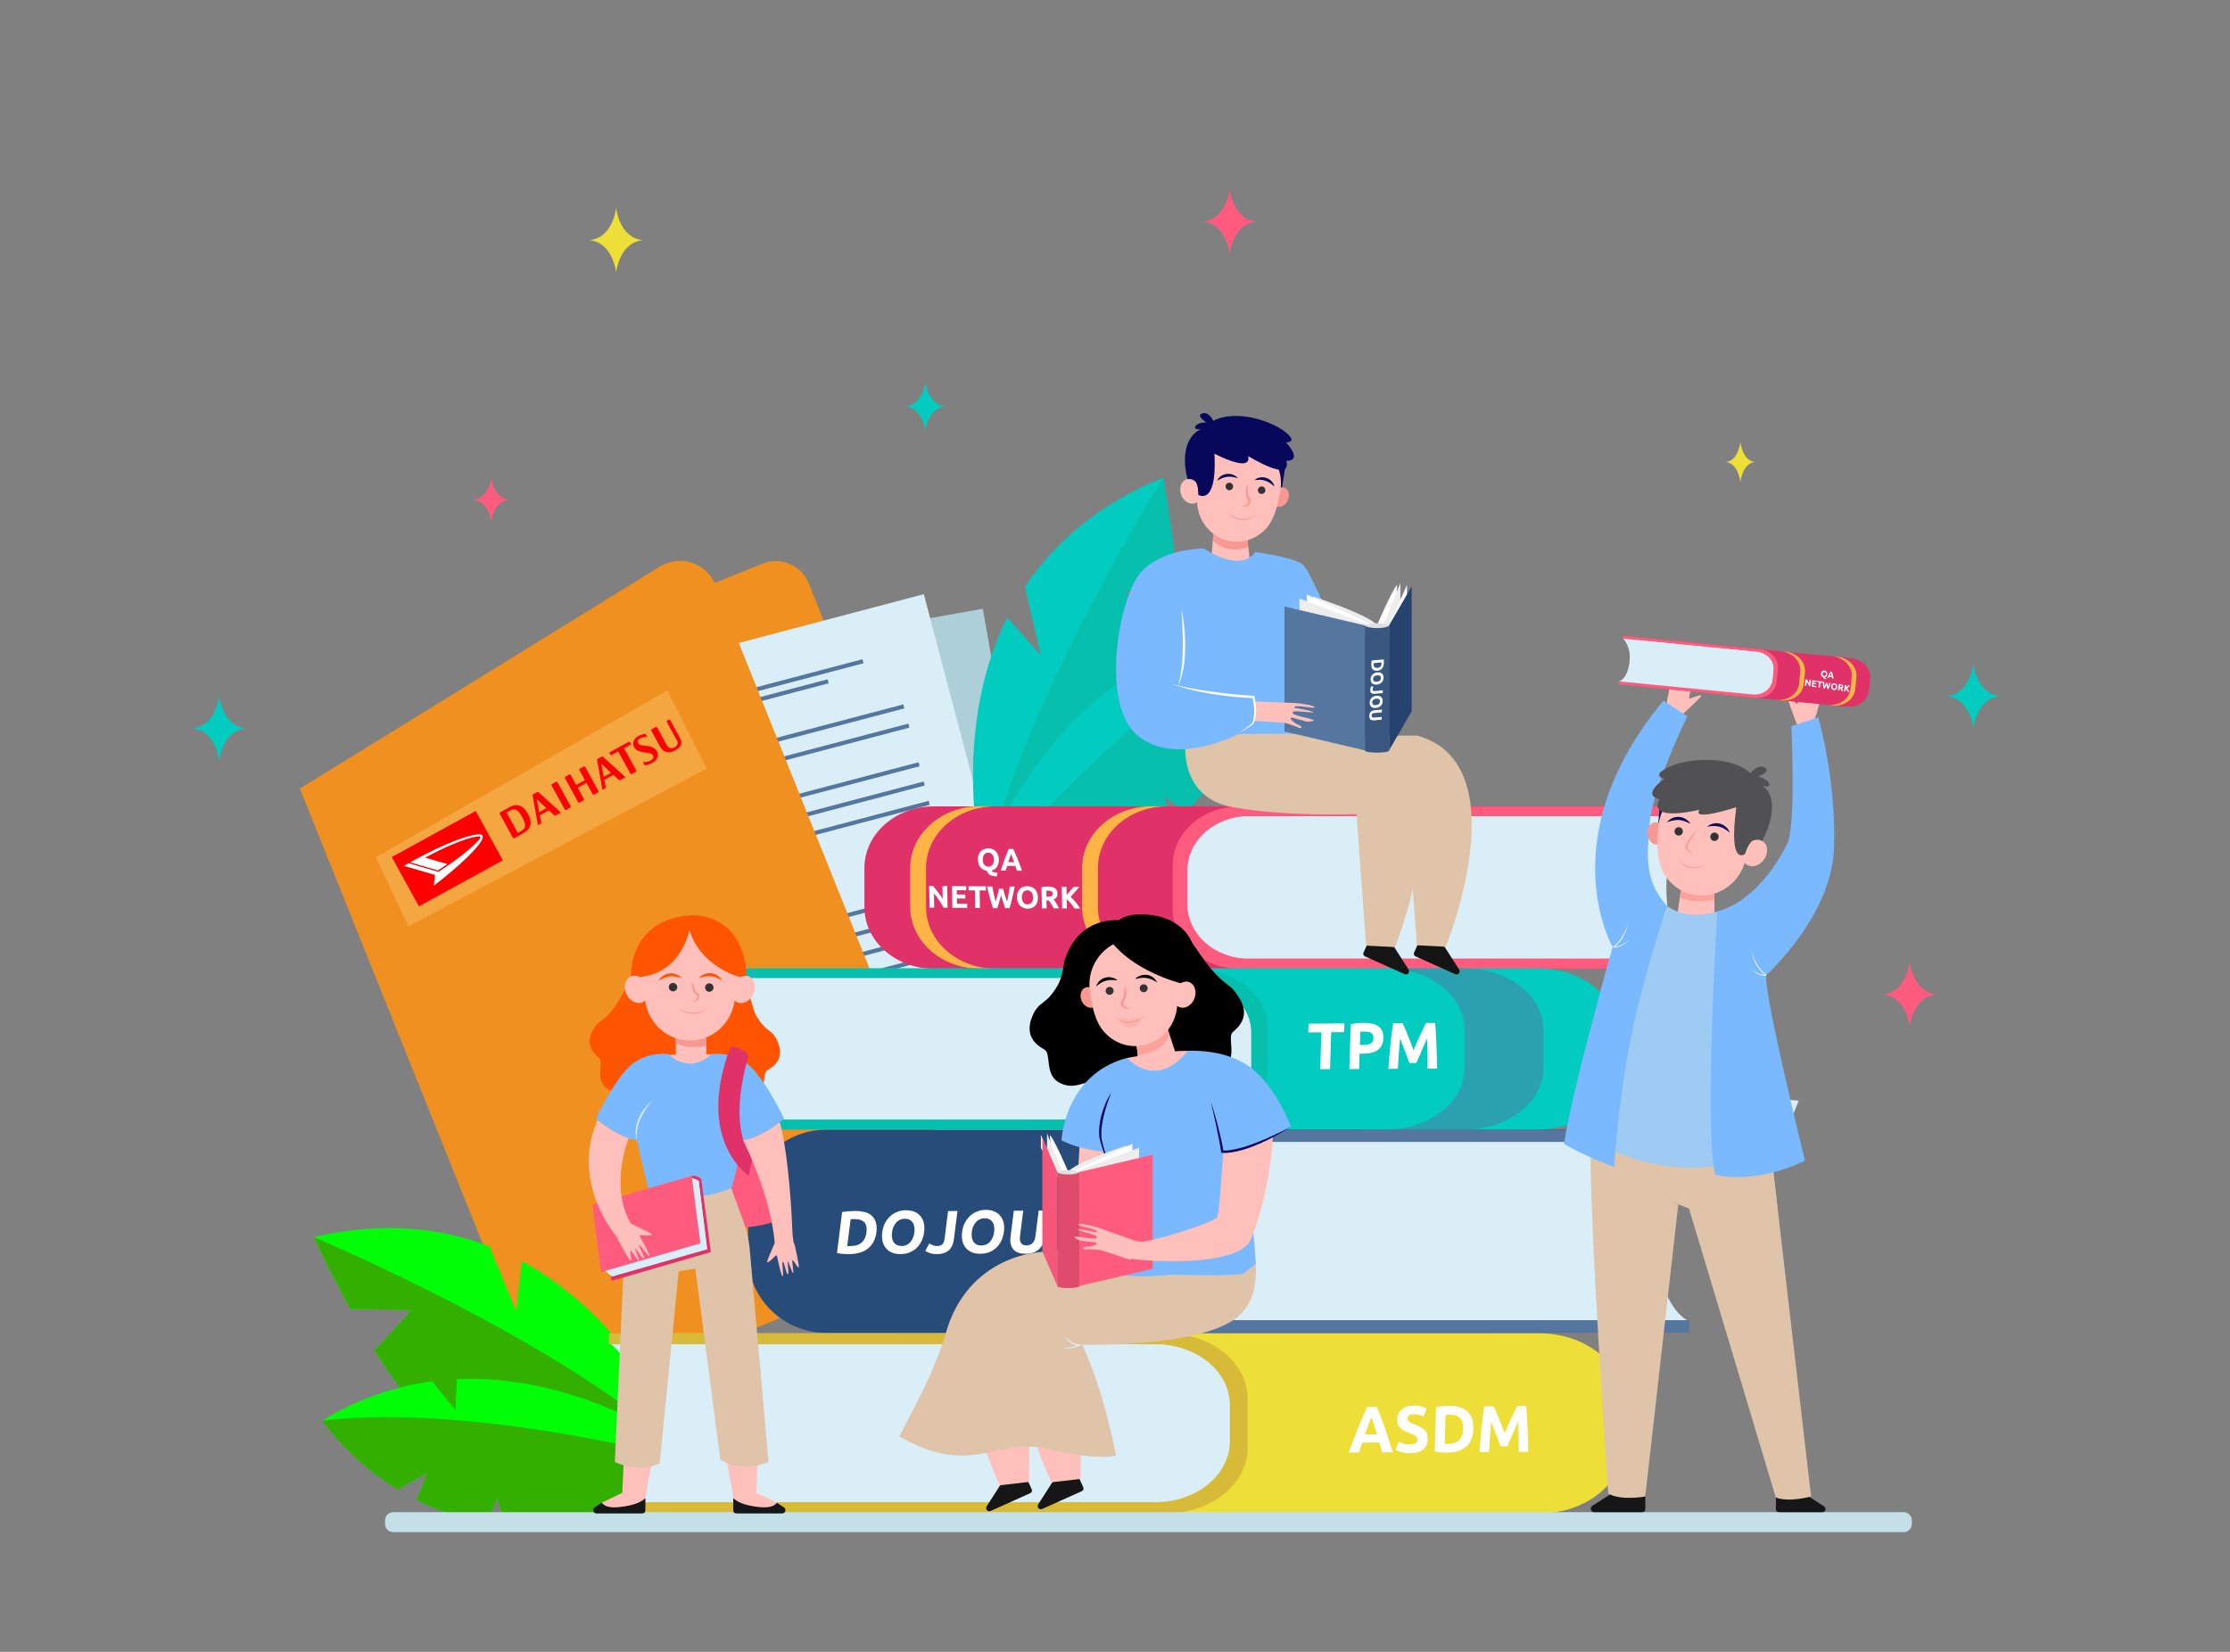 <?xml version="1.0" encoding="utf-8"?>
<!-- Generator: Adobe Illustrator 24.0.2, SVG Export Plug-In . SVG Version: 6.00 Build 0)  -->
<svg version="1.1" xmlns="http://www.w3.org/2000/svg" xmlns:xlink="http://www.w3.org/1999/xlink" x="0px" y="0px"
	 viewBox="0 0 2700 2000" style="enable-background:new 0 0 2700 2000;" xml:space="preserve">
<rect x="0" y="0" width="2700" height="2000" fill="#808080" stroke="none"/>
<style type="text/css">
	.st0{display:none;fill:#FFFFFF;}
	.st1{fill:#EF9020;}
	.st2{fill:#ADCFD8;}
	.st3{fill:#55769F;}
	.st4{fill:#DAEEF7;}
	.st5{fill:#00FF06;}
	.st6{fill:#33AF00;}
	.st7{fill:#02CCC0;}
	.st8{fill:#06BFAD;}
	.st9{fill:#E03268;}
	.st10{fill:#FEB546;}
	.st11{fill:#FF5B7E;}
	.st12{fill:#284C7A;}
	.st13{enable-background:new    ;}
	.st14{clip-path:url(#SVGID_2_);}
	.st15{fill:#FFFFFF;}
	.st16{opacity:0.5;fill:#55769F;enable-background:new    ;}
	.st17{fill:#EDDF37;}
	.st18{fill:#D8BA39;}
	.st19{fill:#C4DFE8;}
	.st20{fill:#F4A640;}
	.st21{fill:#FFC0BB;}
	.st22{fill:#FF5500;}
	.st23{fill:#E0C4AA;}
	.st24{fill:#F99893;}
	.st25{fill:#333333;}
	.st26{fill:#7AB9FE;}
	.st27{fill:#161616;}
	.st28{opacity:0.6;fill:#FC8D84;enable-background:new    ;}
	.st29{fill:#9DCBF4;}
	.st30{fill:#07085B;}
	.st31{fill:#515154;}
	.st32{fill:#141414;}
	.st33{fill:#EDEDED;}
	.st34{fill:#26426E;}
	.st35{fill:#E0E0E0;}
	.st36{fill:#3A5782;}
	.st37{opacity:0.3;fill:#F99893;enable-background:new    ;}
	.st38{fill:#F5577A;}
	.st39{fill:#DE4B6C;}
	.st40{clip-path:url(#SVGID_4_);}
	.st41{clip-path:url(#SVGID_6_);}
	.st42{clip-path:url(#SVGID_8_);}
	.st43{clip-path:url(#SVGID_10_);}
	.st44{clip-path:url(#SVGID_12_);}
	.st45{fill-rule:evenodd;clip-rule:evenodd;fill:#FF0000;}
	.st46{fill-rule:evenodd;clip-rule:evenodd;fill:#FFFFFF;}
</style>
<g id="Layer_6">
	<g id="Layer_1">
		<g>
			<rect class="st0" width="2700" height="2000"/>
			<g>
				<path class="st1" d="M1282,1460.4l-257.6,103.5l-318.9-794l217.8-87.5c22-8.8,47,1.8,55.9,23.9L1282,1460.4z"/>
				<g>
					
						<rect x="753.6" y="775.6" transform="matrix(0.985 -0.175 0.175 0.985 -181.476 192.638)" class="st2" width="500.9" height="704.2"/>
					
						<rect x="843.1" y="849.7" transform="matrix(0.985 -0.175 0.175 0.985 -134.138 179.835)" class="st3" width="223.7" height="5"/>
					
						<rect x="793.9" y="837.2" transform="matrix(0.985 -0.175 0.175 0.985 -131.989 179.259)" class="st3" width="317.7" height="5"/>
					
						<rect x="771.4" y="901.6" transform="matrix(0.985 -0.175 0.175 0.985 -143.059 182.23)" class="st3" width="385.4" height="5"/>
					
						<rect x="775.7" y="925.4" transform="matrix(0.985 -0.175 0.175 0.985 -147.148 183.346)" class="st3" width="385.4" height="5"/>
					
						<rect x="784.1" y="973" transform="matrix(0.985 -0.175 0.175 0.985 -155.33 185.544)" class="st3" width="385.4" height="5"/>
					
						<rect x="788.3" y="996.8" transform="matrix(0.985 -0.175 0.175 0.985 -159.421 186.643)" class="st3" width="385.4" height="5"/>
					
						<rect x="792.5" y="1020.6" transform="matrix(0.985 -0.175 0.175 0.985 -163.512 187.742)" class="st3" width="385.4" height="5"/>
					
						<rect x="811.1" y="1125.2" transform="matrix(0.985 -0.175 0.175 0.985 -181.488 192.595)" class="st3" width="385.4" height="5"/>
					
						<rect x="815.4" y="1149.8" transform="matrix(0.985 -0.175 0.175 0.985 -185.717 193.724)" class="st3" width="385.4" height="5"/>
					
						<rect x="819.8" y="1174.5" transform="matrix(0.985 -0.175 0.175 0.985 -189.962 194.872)" class="st3" width="385.4" height="5"/>
					
						<rect x="824.2" y="1199.2" transform="matrix(0.985 -0.175 0.175 0.985 -194.207 196.019)" class="st3" width="385.4" height="5"/>
					
						<rect x="828.6" y="1223.8" transform="matrix(0.985 -0.175 0.175 0.985 -198.435 197.166)" class="st3" width="385.4" height="5"/>
					
						<rect x="832.9" y="1248.5" transform="matrix(0.985 -0.175 0.175 0.985 -202.681 198.296)" class="st3" width="385.4" height="5"/>
					
						<rect x="837.3" y="1273.2" transform="matrix(0.985 -0.175 0.175 0.985 -206.926 199.443)" class="st3" width="385.4" height="5"/>
				</g>
				<g>
					
						<rect x="715.2" y="772.2" transform="matrix(0.967 -0.255 0.255 0.967 -254.356 282.788)" class="st4" width="500.9" height="704.3"/>
					
						<rect x="782.3" y="851.4" transform="matrix(0.967 -0.255 0.255 0.967 -187.879 255.685)" class="st3" width="223.7" height="5"/>
					
						<rect x="732.1" y="839.1" transform="matrix(0.967 -0.255 0.255 0.967 -184.854 254.465)" class="st3" width="317.7" height="5"/>
					
						<rect x="714.9" y="902.4" transform="matrix(0.967 -0.255 0.255 0.967 -200.415 260.787)" class="st3" width="385.4" height="5"/>
					
						<rect x="721" y="925.7" transform="matrix(0.967 -0.255 0.255 0.967 -206.145 263.104)" class="st3" width="385.4" height="5"/>
					
						<rect x="733.3" y="972.5" transform="matrix(0.967 -0.255 0.255 0.967 -217.652 267.779)" class="st3" width="385.4" height="5"/>
					
						<rect x="739.5" y="995.8" transform="matrix(0.967 -0.255 0.255 0.967 -223.376 270.123)" class="st3" width="385.4" height="5"/>
					
						<rect x="745.6" y="1019.2" transform="matrix(0.967 -0.255 0.255 0.967 -229.132 272.447)" class="st3" width="385.4" height="5"/>
					
						<rect x="772.7" y="1122" transform="matrix(0.967 -0.255 0.255 0.967 -254.403 282.708)" class="st3" width="385.4" height="5"/>
					
						<rect x="779.1" y="1146.2" transform="matrix(0.967 -0.255 0.255 0.967 -260.351 285.134)" class="st3" width="385.4" height="5"/>
					
						<rect x="785.4" y="1170.5" transform="matrix(0.967 -0.255 0.255 0.967 -266.302 287.555)" class="st3" width="385.4" height="5"/>
					
						<rect x="791.8" y="1194.7" transform="matrix(0.967 -0.255 0.255 0.967 -272.25 289.98)" class="st3" width="385.4" height="5"/>
					
						<rect x="798.2" y="1219" transform="matrix(0.967 -0.255 0.255 0.967 -278.227 292.389)" class="st3" width="385.4" height="5"/>
					
						<rect x="804.6" y="1243.2" transform="matrix(0.967 -0.255 0.255 0.967 -284.175 294.815)" class="st3" width="385.4" height="5"/>
					
						<rect x="810.9" y="1267.4" transform="matrix(0.967 -0.255 0.255 0.967 -290.124 297.235)" class="st3" width="385.4" height="5"/>
				</g>
				<path class="st1" d="M1184.2,1499.7L665.6,1708L363.1,954.8L798.9,686c24.5-15.1,56.7-4.5,67.4,22.2L1184.2,1499.7z"/>
			</g>
			<g>
				<path class="st5" d="M498.2,1586.1l-74-1.3c-25.7-46.6-44.5-87-44.5-87c83.6-19.3,154.1-11.4,212.8,11.2l32.4,78.7l6.9-60.6
					c145.6,78.6,205.6,244.9,205.6,244.9s-257.3-27.4-311.9-52.8c-21.1-9.8-47.6-45-72.3-84.6C473,1615.8,498.2,1586.1,498.2,1586.1
					z"/>
				<path class="st6" d="M379.7,1497.7c0,0,330.4,139,457.8,274.2c0,0-257.3-27.4-311.9-52.8c-21.1-9.8-47.6-45-72.3-84.6
					c19.7-18.8,44.9-48.5,44.9-48.5l-74-1.3C398.6,1538.2,379.7,1497.7,379.7,1497.7z"/>
				<path class="st5" d="M390.3,1719.9c44.5-27.1,89.4-41.6,132.8-47.4c12.7,15.8,28.4,34.4,28.4,34.4l1.6-37.1
					c166.6-7.6,304.7,104.1,304.7,104.1c-96.5,60.8-178.9,77.6-246.3,72.2c-4-13-9.7-32.3-9.7-32.3l-11.9,29.8
					c-32.3-5.1-60.9-15.1-85.5-27.5c6.3-15.5,13-33.1,13-33.1l-35.9,20.4C421.3,1766.6,390.3,1719.9,390.3,1719.9z"/>
				<path class="st6" d="M611.5,1846.1c-4-13-9.7-32.3-9.7-32.3l-11.9,29.8c-32.3-5.1-60.9-15.1-85.5-27.5c6.3-15.5,13-33.1,13-33.1
					l-35.9,20.4c-60.2-36.8-91.2-83.5-91.2-83.5c194.2-22.4,467.5,54,467.5,54C761.3,1834.8,678.9,1851.6,611.5,1846.1z"/>
			</g>
			<path class="st7" d="M1362.6,718.9l59.6-43.8c-5.9-52.8-13.9-96.8-13.9-96.8c-79.4,32.5-132.4,79.7-167.3,132l19,82.9l-40.6-45.5
				c-73.6,148.2-26.5,318.7-26.5,318.7s194.3-170.9,224.2-223.1c11.5-20.2,12.9-64.3,10.2-110.8
				C1400.3,728.6,1362.6,718.9,1362.6,718.9z"/>
			<path class="st8" d="M1408.4,578.3c0,0-189.5,304.2-215.5,488.2c0,0,194.3-170.9,224.2-223.1c11.5-20.2,12.9-64.3,10.2-110.8
				c-26.9-3.9-64.6-13.6-64.6-13.6l59.6-43.8C1416.4,622.2,1408.4,578.3,1408.4,578.3z"/>
			<path class="st7" d="M1528.1,765.8c-52,3.6-97,17.6-135.8,38c-1.3,20.3-3.3,44.5-3.3,44.5l-22.8-29.3
				c-140.5,90-188.8,260.9-188.8,260.9c113.9-6,190.8-39.9,242.8-83.2c-4.2-12.9-10.8-32-10.8-32l26.9,17.5
				c23.5-22.8,41-47.5,54-71.8c-14.1-9-29.7-19.6-29.7-19.6l41.1-4.1C1529.7,821.9,1528.1,765.8,1528.1,765.8z"/>
			<path class="st8" d="M1420.2,996.6c-4.2-12.9-10.8-32-10.8-32l26.9,17.5c23.5-22.8,41-47.5,54-71.8c-14.1-9-29.7-19.6-29.7-19.6
				l41.1-4.1c27.9-64.8,26.3-120.8,26.3-120.8c-171.5,93.8-350.6,314-350.6,314C1291.4,1073.8,1368.3,1040,1420.2,996.6z"/>
			<g>
				<path class="st9" d="M2004.8,982.6h35.5c-5.8-4-13.1-6.3-21-6.3h-888.5c-46.5,0-84.2,33.4-84.2,74.6v47.4
					c0,41.2,37.7,74.6,84.2,74.6l878.5-0.3L2004.8,982.6z"/>
				<path class="st10" d="M1121.2,1098.2v-47.4c0-41.2,37.7-74.6,84.2-74.6h-19.1c-46.5,0-84.2,33.4-84.2,74.6v47.4
					c0,41.2,37.7,74.6,84.2,74.6h18.8C1158.8,1172.7,1121.2,1139.4,1121.2,1098.2z"/>
				<path class="st10" d="M1329.3,1098.2v-47.4c0-41.2,37.7-74.6,84.2-74.6h-19.1c-46.5,0-84.2,33.4-84.2,74.6v47.4
					c0,41.2,37.7,74.6,84.2,74.6h18.8C1366.8,1172.7,1329.3,1139.4,1329.3,1098.2z"/>
				<path class="st11" d="M1500.4,976.4c-44.5,0-80.5,31.9-80.5,71.4v53.6c0,39.4,36,71.4,80.5,71.4h553.1v-12h-2.3l-140.6-11.8
					l-28.4-98.8c0,0,54.9-54.6,58.4-56c3.6-1.4,110.6-5.7,110.6-5.7h2.3v-11.9h-553.1V976.4z"/>
				<path class="st4" d="M2017.6,1074.2c0-57.8,33.7-85.8,33.7-85.8h-539.6c-40.8,0-73.9,29.3-73.9,65.5v41.2
					c0,36.2,33.1,65.5,73.9,65.5h539.6C2051.3,1160.7,2017.6,1146.9,2017.6,1074.2z"/>
				<path class="st4" d="M1437.8,1053.9v41.2c0,5.4,0.8,10.7,2.2,15.7c18.2-39.5,53.1-77.5,119.5-89.7
					c155-28.5,491.9-32.8,491.9-32.8h-539.6C1470.9,988.4,1437.8,1017.7,1437.8,1053.9z"/>
			</g>
			<g>
				<path class="st12" d="M1990.2,1375.6h40.1c-6.6-5-14.8-7.9-23.7-7.9H1001c-52.6,0-95.3,41.8-95.3,93.4v59.3
					c0,51.6,42.6,93.4,95.3,93.4l994.3-0.3L1990.2,1375.6z"/>
				<path class="st3" d="M1419.3,1367.8c-50.3,0-91.1,40-91.1,89.3v67c0,49.3,40.8,89.3,91.1,89.3h626v-15h-2.6l-159.1-14.8
					l-32.2-123.7c0,0,62.1-68.4,66.1-70.1c4-1.8,125.2-7.1,125.2-7.1h2.6v-14.9L1419.3,1367.8L1419.3,1367.8z"/>
				<path class="st4" d="M2004.7,1490.2c0-72.3,38.1-107.4,38.1-107.4h-610.7c-46.2,0-83.7,36.7-83.7,82v51.6
					c0,45.3,37.5,82,83.7,82h610.7C2042.8,1598.5,2004.7,1581.3,2004.7,1490.2z"/>
				<path class="st4" d="M1348.4,1464.9v51.6c0,6.8,0.9,13.4,2.4,19.7c20.6-49.4,60.1-97,135.2-112.3c175.5-35.7,556.7-41,556.7-41
					H1432C1385.9,1382.8,1348.4,1419.6,1348.4,1464.9z"/>
			</g>
			<g>
				<g>
					<g class="st13">
						<g>
							<g>
								<g>
									<defs>
										<polygon id="SVGID_1_" points="1012.9,1518.6 1019.9,1464.8 1269.3,1464.8 1262.2,1518.6 										"/>
									</defs>
									<clipPath id="SVGID_2_">
										<use xlink:href="#SVGID_1_"  style="overflow:visible;"/>
									</clipPath>
									<g class="st14">
										<g>
											<g>
												<g>
													<path class="st15" d="M1029.5,1508.7c-0.7,0-1.3,0-1.8,0c-0.7,0-1.3-0.1-1.9-0.1l4.1-32.3c0.7-0.1,1.5-0.2,2.4-0.2
														c0.8,0,1.6-0.1,2.4-0.1c0.1,0,0.1,0,0.2,0c5.6,0,9.5,1.4,11.8,4.1s3.1,6.8,2.4,12.1c-0.6,5.1-2.5,9.1-5.6,12
														s-7.5,4.4-13.3,4.4C1030,1508.7,1029.8,1508.7,1029.5,1508.7 M1035.7,1466.2c-0.1,0-0.2,0-0.3,0
														c-2.1,0-4.5,0.1-7.4,0.3c-2.9,0.2-5.7,0.5-8.4,1l-6.2,49.7c2.6,0.5,5.2,0.9,7.9,1c2.5,0.1,4.7,0.2,6.6,0.2
														c0.2,0,0.4,0,0.6,0c4.5,0,8.6-0.6,12.4-1.7s7-2.7,9.8-4.9c2.8-2.2,5.1-4.9,6.9-8.2c1.8-3.3,2.9-7.2,3.5-11.6
														c0.6-4.6,0.4-8.6-0.6-11.8c-1-3.3-2.6-6-4.8-8.1c-2.3-2.1-5.1-3.6-8.5-4.6C1043.7,1466.7,1039.9,1466.2,1035.7,1466.2"
														/>
													<path class="st15" d="M1091.3,1508.5c-2.1,0-3.9-0.4-5.4-1.1c-1.6-0.8-2.8-1.9-3.8-3.3s-1.6-3.2-2-5.2
														s-0.4-4.3-0.1-6.8s0.9-4.7,1.8-6.7s2-3.8,3.3-5.2c1.3-1.5,2.9-2.6,4.6-3.4c1.8-0.8,3.7-1.2,5.9-1.2c0,0,0,0,0.1,0
														c2.1,0,3.9,0.4,5.5,1.2c1.6,0.8,2.9,1.9,3.8,3.3c1,1.4,1.6,3.2,2,5.2s0.4,4.3,0.1,6.8s-0.9,4.8-1.8,6.8s-2,3.8-3.3,5.2
														c-1.3,1.5-2.9,2.6-4.7,3.4c-1.8,0.8-3.7,1.2-5.8,1.2C1091.4,1508.5,1091.4,1508.5,1091.3,1508.5 M1097,1465.3
														c-0.1,0-0.1,0-0.2,0c-3.4,0-6.6,0.6-9.8,1.7c-3.2,1.2-6.1,2.9-8.7,5.1c-2.6,2.3-4.8,5.1-6.6,8.4
														c-1.8,3.3-2.9,7.2-3.5,11.5c-0.5,4.4-0.4,8.2,0.5,11.5s2.4,6.1,4.4,8.3c2,2.2,4.5,3.9,7.4,5s6,1.6,9.5,1.6
														c0.1,0,0.1,0,0.2,0c3.6,0,7-0.6,10.2-1.7c3.2-1.2,6.1-2.8,8.7-5.1c2.5-2.2,4.6-5,6.4-8.4c1.7-3.3,2.8-7.2,3.4-11.5
														c0.5-4.4,0.4-8.2-0.5-11.5s-2.4-6.1-4.4-8.3c-2-2.2-4.5-3.9-7.4-5C1103.6,1465.9,1100.5,1465.3,1097,1465.3"/>
													<path class="st15" d="M1159.3,1466.2l-11.4,0.1l-4.2,33.3c-0.4,3.2-1.3,5.6-2.7,6.9c-1.4,1.4-3.5,2.1-6.3,2.1h-0.1
														c-1.9,0-3.6-0.3-5.1-0.9s-3-1.4-4.3-2.2l-4.9,8.9c1.4,1.1,3.3,2,5.6,2.8c2.2,0.8,5,1.2,8.2,1.2c0.1,0,0.1,0,0.2,0
														c3.6,0,6.7-0.5,9.2-1.5s4.5-2.3,6.1-3.9c1.6-1.7,2.8-3.6,3.7-5.8c0.8-2.2,1.4-4.6,1.7-7.1L1159.3,1466.2"/>
													<path class="st15" d="M1188,1508c-2.1,0-3.9-0.4-5.5-1.2c-1.6-0.8-2.8-1.9-3.8-3.3s-1.6-3.2-2-5.2s-0.4-4.3-0.1-6.8
														s0.9-4.7,1.8-6.7s2-3.8,3.3-5.2c1.3-1.5,2.9-2.6,4.6-3.4c1.8-0.8,3.7-1.2,5.9-1.2c0,0,0,0,0.1,0c2.1,0,3.9,0.4,5.5,1.2
														c1.6,0.8,2.9,1.9,3.8,3.3c1,1.4,1.6,3.2,2,5.2s0.4,4.3,0.1,6.8s-0.9,4.8-1.8,6.8s-2,3.8-3.3,5.2
														c-1.3,1.5-2.9,2.6-4.7,3.4C1192.2,1507.6,1190.2,1508,1188,1508C1188.1,1508,1188.1,1508,1188,1508 M1193.7,1464.8
														c-0.1,0-0.1,0-0.2,0c-3.4,0-6.6,0.6-9.8,1.8c-3.2,1.1-6.1,2.8-8.7,5.1c-2.6,2.3-4.8,5.1-6.6,8.4
														c-1.8,3.3-3,7.2-3.5,11.5c-0.5,4.4-0.4,8.2,0.5,11.5s2.4,6.1,4.4,8.3c2,2.2,4.5,3.9,7.4,5s6,1.6,9.4,1.6
														c0.1,0,0.2,0,0.2,0c3.6,0,7-0.6,10.2-1.7s6.1-2.8,8.7-5.1c2.5-2.2,4.6-5,6.4-8.4c1.7-3.3,2.8-7.2,3.4-11.5
														c0.5-4.4,0.4-8.2-0.5-11.5s-2.4-6.1-4.4-8.3c-2-2.2-4.5-3.9-7.4-5C1200.2,1465.4,1197.1,1464.8,1193.7,1464.8"/>
													<path class="st15" d="M1269,1465.6l-11.4,0.1l-3.9,30.8c-0.5,4.1-1.8,7.1-3.7,8.8c-1.9,1.7-4.3,2.6-7.1,2.6h-0.1
														c-1.3,0-2.5-0.2-3.6-0.6s-2-1-2.7-1.9s-1.2-2.1-1.5-3.5s-0.3-3.2,0-5.3l3.9-30.8l-11.4,0.1l-4,31.8
														c-0.4,3-0.3,5.7,0.2,8.2s1.5,4.6,2.9,6.4c1.5,1.8,3.4,3.2,5.9,4.2c2.4,1,5.4,1.5,8.9,1.5c0.1,0,0.1,0,0.2,0
														c3.6,0,6.8-0.5,9.6-1.5c2.8-1,5.1-2.4,7-4.2c1.9-1.8,3.5-4,4.6-6.5s1.9-5.3,2.3-8.3L1269,1465.6"/>
												</g>
											</g>
										</g>
									</g>
								</g>
							</g>
						</g>
					</g>
				</g>
			</g>
			<g>
				<path class="st7" d="M872.6,1178.6h-40.2c6.6-3.9,14.8-6.3,23.7-6.3h1006c52.6,0,95.3,33.2,95.3,74.1v47.1
					c0,40.9-42.7,74.1-95.3,74.1l-994.7-0.3L872.6,1178.6z"/>
				<path class="st8" d="M1443.7,1172.5c50.3,0,91.1,31.7,91.1,70.9v53.2c0,39.1-40.8,70.9-91.1,70.9H817.5v-11.9h2.6l159.2-11.7
					l32.2-98.2c0,0-62.1-54.2-66.2-55.6c-4.1-1.4-125.2-5.6-125.2-5.6h-2.6v-11.8h626.2V1172.5z"/>
				<path class="st4" d="M858.1,1269.6c0-57.4-38.1-85.2-38.1-85.2h611c46.2,0,83.7,29.1,83.7,65.1v40.9c0,35.9-37.5,65.1-83.7,65.1
					H820C820,1355.5,858.1,1341.9,858.1,1269.6z"/>
				<path class="st4" d="M1514.6,1249.5v40.9c0,5.4-0.9,10.6-2.4,15.6c-20.6-39.2-60.1-77-135.3-89.1
					c-175.5-28.3-556.9-32.5-556.9-32.5h611C1477.1,1184.4,1514.6,1213.6,1514.6,1249.5z"/>
				<path class="st16" d="M1773.2,1293.5v-47.1c0-40.9-42.7-74.1-95.3-74.1h95.5c52.6,0,95.3,33.2,95.3,74.1v47.1
					c0,40.9-42.7,74.1-95.3,74.1h-94.3C1731.2,1367.1,1773.2,1334.1,1773.2,1293.5z"/>
			</g>
			<path class="st17" d="M796.7,1621.3h-43.3c7.1-4.4,15.9-7,25.6-7h1084.5c56.7,0,102.7,37.1,102.7,82.8v52.6
				c0,45.7-46,82.8-102.7,82.8l-1072.3-0.3L796.7,1621.3z"/>
			<path class="st18" d="M1412.4,1614.4c54.3,0,98.2,35.4,98.2,79.2v59.4c0,43.7-44,79.2-98.2,79.2H737.2v-13.3h2.8l171.6-13.1
				l34.7-109.7c0,0-67-60.6-71.3-62.2c-4.4-1.6-135-6.3-135-6.3h-2.8v-13.2H1412.4z"/>
			<path class="st4" d="M781,1722.9c0-64.1-41.1-95.2-41.1-95.2h658.6c49.8,0,90.2,32.6,90.2,72.7v45.7c0,40.2-40.4,72.7-90.2,72.7
				H739.9C739.9,1818.9,781,1803.7,781,1722.9z"/>
			<path class="st4" d="M1488.8,1700.4v45.7c0,6-0.9,11.9-2.6,17.4c-22.2-43.8-64.8-86-145.8-99.6
				c-189.2-31.7-600.4-36.4-600.4-36.4h658.6C1448.4,1627.7,1488.8,1660.3,1488.8,1700.4z"/>
			<path class="st19" d="M2305,1855H476c-5.4,0-9.8-4.4-9.8-9.8v-4.5c0-5.4,4.4-9.8,9.8-9.8h1829c5.4,0,9.8,4.4,9.8,9.8v4.5
				C2314.8,1850.6,2310.4,1855,2305,1855z"/>
			<polygon class="st20" points="455,1037.9 808.1,836 855.8,930.5 494.5,1121.6 			"/>
			<path class="st7" d="M1120.4,462.6c0,0-2.8,27.5-24.5,29.4c21.7,1.9,24.5,29.4,24.5,29.4s2.8-27.5,24.5-29.4
				C1123.2,490.1,1120.4,462.6,1120.4,462.6z"/>
			<path class="st17" d="M746,251.7c0,0-3.7,36.6-32.6,39.1c28.9,2.5,32.6,39.1,32.6,39.1s3.7-36.6,32.6-39.1
				C749.7,288.3,746,251.7,746,251.7z"/>
			<path class="st11" d="M594.7,578.8c0,0-2.5,24.6-21.9,26.3c19.4,1.7,21.9,26.3,21.9,26.3s2.5-24.6,21.9-26.3
				C597.2,603.4,594.7,578.8,594.7,578.8z"/>
			<path class="st11" d="M2312.2,1164.9c0,0-3.7,36.6-32.6,39.1c28.9,2.5,32.6,39.1,32.6,39.1s3.7-36.6,32.6-39.1
				C2315.9,1201.5,2312.2,1164.9,2312.2,1164.9z"/>
			<path class="st7" d="M265.4,842.8c0,0-3.7,36.6-32.6,39.1c28.9,2.5,32.6,39.1,32.6,39.1s3.7-36.6,32.6-39.1
				C269.1,879.4,265.4,842.8,265.4,842.8z"/>
			<path class="st7" d="M2389.3,803.7c0,0-3.7,36.6-32.6,39.1c28.9,2.5,32.6,39.1,32.6,39.1s3.7-36.6,32.6-39.1
				C2393,840.3,2389.3,803.7,2389.3,803.7z"/>
			<path class="st11" d="M1488.8,229.2c0,0-3.7,36.6-32.6,39.1c28.9,2.5,32.6,39.1,32.6,39.1s3.7-36.6,32.6-39.1
				C1492.5,265.8,1488.8,229.2,1488.8,229.2z"/>
			<path class="st17" d="M2107.2,534.7c0,0-2,23.1-17.7,24.7c15.7,1.6,17.7,24.7,17.7,24.7s2-23.1,17.7-24.7
				C2109.2,557.8,2107.2,534.7,2107.2,534.7z"/>
			<g>
				<path class="st21" d="M808.5,1660.3l-48.8,2.5l-6.2,144.6l-24.9,12l1.2,5.3l9.3,2.2c0,0,30-0.5,30.9-0.5s7.1-6.8,7.1-6.8
					l-0.9-1.2l5-3.4L808.5,1660.3z"/>
				<path class="st21" d="M940.6,1819.4c0,0-24.3-12.2-24.9-12l5.5-147.3l-60.4,0.2l27.4,154.6l3,2c-0.7,2.6-1.3,4.8-1.5,5.5
					c-0.4,1.9,10.3,2.1,14,2.7s14.5,1.8,21.5,3.7c6.9,1.9,15.7-3.7,15.7-3.7L940.6,1819.4z"/>
				<path class="st22" d="M942.2,1262.8c-7-18.3-13.9-11.1-26.6-33.2c-2-3.5-3.5-8.1-4.5-12.3c-3-12.5-9.6-24-19.4-32.4
					c-29.8-25.7-63.5-14.3-63.5-14.3s8.7,49.7,10.4,59.8c-7.4,10.1-14.9,20.5-14.9,20.5s-15.7,81.7,8.9,88.6
					c24.6,6.9,29.1-4.2,41.1-9.9c12-5.8,23.7,10,41.7-1c13.7-8.4,6.7-29.2,14-33.1C936.6,1291.5,949.8,1282.6,942.2,1262.8z"/>
				<path class="st22" d="M815.5,1211.8c-0.4-0.2-11.7-6.5-22.3-12.5l65.6-73c0,0-19.9-3.9-21.1-4c-1.2-0.1-29.7,8.7-29.7,8.7
					l-29.4,8c-22.4,81.8-50.3,96.6-50.3,96.6c-3.4,2.2-6.6,5.2-9.8,10.4c-11.1,18,0.1,29.3,6.5,34.5s-4.3,24.4,7.6,35.1
					c15.6,14.1,30,0.8,40.8,8.7c10.7,7.9,13.1,19.6,38.5,17.4s25.2-85.4,25.2-85.4S816.3,1212.2,815.5,1211.8z"/>
				<path class="st11" d="M926.8,1361c0,0,21.6,103.3,15.4,114.5c-6.3,11.2-88.7,14.7-88.7,14.7l-3.5-132.6l31.4-47.5L926.8,1361z"
					/>
				<path class="st23" d="M900.7,1480.6l-15.4-42.2c0,0-50.7-18.5-53.9-18.7s-46.1,18.7-46.1,18.7s-13.1,26.5-15.7,31.3
					c-1.4,2.6,1.9,18.9,5.1,32.8l-18.2,0.9L744.4,1770c0,0,26.2,14.1,54.3,2l23.1-232.9l20.1-3l30.2,230.9c0,0,24.1,18.1,58.4,3
					l-22.7-256.9C906.9,1502,904.5,1491,900.7,1480.6z"/>
				<path class="st21" d="M802.1,1278.7c0,0,22.5-4.7,64.3-1.7s-19.3,26.5-19.3,26.5s-21.5-0.7-22.4-0.9
					C823.8,1302.4,802.1,1278.7,802.1,1278.7z"/>
				<rect x="818.2" y="1255" class="st21" width="37.1" height="65.2"/>
				<path class="st24" d="M855.3,1266.2V1244h-37.1v18.9C826.2,1267.2,838,1269.6,855.3,1266.2z"/>
				<path class="st21" d="M907.3,1182.5c-3.5-1.8-7.7-1.4-11.4,0.5c1.3-33.6-26.1-61.8-60.6-60.6c-34.5-1.2-61.9,27-60.6,60.6
					c-3.7-1.9-7.8-2.2-11.4-0.5c-6.8,3.4-8.9,13-4.7,21.5s13.1,12.7,19.9,9.3c0.9-0.5,1.8-1.1,2.6-1.8c3.9,27.8,27.1,48.6,54.2,48.2
					c27.2,0.4,50.3-20.4,54.2-48.2c0.8,0.7,1.6,1.3,2.6,1.8c6.8,3.4,15.7-0.8,19.9-9.3S914.1,1185.9,907.3,1182.5z"/>
				<path class="st25" d="M820,1194.9c0.2,2.8-2,5.2-4.8,5.4c-2.8,0.2-5.2-2-5.4-4.8s2-5.2,4.8-5.4
					C817.4,1189.9,819.8,1192.1,820,1194.9z"/>
				<path class="st25" d="M863.9,1195.4c0.2,2.8-2,5.2-4.8,5.4c-2.8,0.2-5.2-2-5.4-4.8s2-5.2,4.8-5.4
					C861.3,1190.4,863.7,1192.6,863.9,1195.4z"/>
				<path class="st22" d="M825.6,1184.5c-2.6-0.9-5-1.6-7.4-2s-4.8-0.5-7.1-0.3c-2.3,0.3-4.6,0.8-6.9,1.8l-0.9,0.3
					c-0.3,0.1-0.5,0.3-0.8,0.4l-1.7,0.8c-1.1,0.6-2.2,1.3-3.5,1.9c0.7-1.1,1.5-2.3,2.4-3.3c1-0.9,1.9-2,3.1-2.7
					c2.3-1.6,5.1-2.6,7.9-2.9c2.8-0.3,5.7,0.1,8.3,1.2C821.6,1180.7,823.9,1182.3,825.6,1184.5z"/>
				<path class="st22" d="M846.1,1184.4c1.7-2.2,4-3.8,6.5-4.8c2.6-1.1,5.5-1.5,8.3-1.3c2.8,0.3,5.6,1.2,7.9,2.8
					c1.2,0.7,2.1,1.8,3.2,2.7c0.9,1,1.7,2.1,2.4,3.3c-1.3-0.6-2.3-1.3-3.5-1.8l-1.7-0.8c-0.3-0.1-0.5-0.3-0.8-0.4l-0.9-0.3
					c-2.2-1-4.6-1.4-6.9-1.7c-2.3-0.2-4.7-0.1-7.1,0.3C851.1,1182.8,848.7,1183.5,846.1,1184.4z"/>
				<path class="st24" d="M837.8,1187.9c-0.3,2.7-0.1,5.4,0.4,8c0.3,1.3,0.6,2.6,1.1,4c0.5,1.3,1.2,2.6,2.4,3.7
					c1.4,1,1.9,1.4,2.3,2.3c0.4,0.8,0.2,1.9-0.2,2.9c-1,2.1-3.1,3.6-5.5,4.7c2.6-0.1,5.5-1.2,7.3-3.8c0.8-1.2,1.3-3,0.8-4.7
					c-0.6-1.7-1.5-2.3-2.6-3.2c-1-0.8-1.6-1.8-2.2-3c-0.6-1.1-1-2.3-1.4-3.5C839.3,1193,838.6,1190.5,837.8,1187.9z"/>
				<path class="st24" d="M821.1,1219.9c1.4,1,2.9,1.9,4.4,2.6c1.5,0.8,3.1,1.5,4.6,2c3.2,1.1,6.5,1.8,9.8,1.8s6.6-0.7,9.8-1.9
					c3.1-1.3,6-3.1,8.6-5.3c-1.2,1.2-2.5,2.4-3.8,3.4c-1.4,1-2.9,1.9-4.4,2.7c-1.6,0.7-3.2,1.3-4.9,1.7c-1.7,0.4-3.5,0.6-5.2,0.6
					c-3.5,0-7-0.8-10.2-2.1C826.6,1224,823.6,1222.2,821.1,1219.9z"/>
				<path class="st26" d="M908.9,1291.7c-20.1-19.5-47.9-15.4-47.9-15.4c-3.1,3.1-6.2,5.5-9.3,7.2c-4.4,2.2-9.9,4.2-16.1,4.3
					c-0.1,0-0.2,0-0.3,0s-0.2,0-0.3,0c-6.2-0.2-11.7-2.1-16.1-4.3c-3.1-1.8-6.2-4.1-9.3-7.2c0,0-27.8-4.1-47.9,15.4
					c-20.1,19.5-40.2,62.6-40.2,62.6s25.4,23.2,49.7,26.2c0,0,11.8,54.4,14.2,58c0,0,12.2,5.7,30,8.7c6.5,1.2,12.8,1.7,18.9,1.8
					c0.4,0,0.8,0,1.1,0c0.4,0,0.8,0,1.1,0c6.1,0,12.4-0.5,18.9-1.8c17.8-3,30-8.7,30-8.7c2.4-3.5,14.2-58,14.2-58
					c24.3-3,49.7-26.2,49.7-26.2S929.1,1311.2,908.9,1291.7z"/>
				<g>
					<path class="st9" d="M837.5,1423.7c0,0,7.5-1.2,11.6,4.2l-0.3,14.1l-9.1,4.3c0,0-11.3-9.6-10.5-9.9
						C830,1436.2,837.5,1423.7,837.5,1423.7z"/>
					<polygon class="st9" points="860.7,1516 740.4,1550.8 728.8,1462.8 849.1,1428 					"/>
					<polygon class="st4" points="730.5,1536.7 741,1545.6 856.2,1512.6 845.8,1429.6 837.7,1426.2 					"/>
					<polygon class="st4" points="856.2,1512.6 848,1505.4 832.9,1488.9 833.9,1443.5 837.7,1426.2 845.9,1429.5 					"/>
					<polygon class="st11" points="848,1505.4 727.7,1540.2 717.2,1458.5 837.5,1423.7 					"/>
				</g>
				<path class="st4" d="M788.9,1333.2c-2.8,3.4-5.3,6.9-7.7,10.6c-2.3,3.7-4.4,7.5-6.1,11.4c-1.7,3.9-3,8.1-3.7,12.3
					c-0.7,4.2-0.8,8.6-0.3,13c-1.4-4.2-1.8-8.7-1.3-13.2c0.4-4.5,1.7-8.8,3.4-12.9c1.8-4.1,4-8,6.7-11.5
					C782.6,1339.3,785.5,1336,788.9,1333.2z"/>
				<path class="st21" d="M764,1481.7c-21.2-35.9-11.4-79.5-3-103.6c-16.6-5.4-32-17.5-37.5-22c-33.8,76.3,23.4,141.6,23.4,141.6
					l0.1-0.1c1.1,2.5,1.9,4.7,1.9,4.7c13.5,24.4,14.1,24,15.1,23.7s-1.7-12-0.5-11.9c1.2,0,9.7,14,10.3,12.7s-5.7-15.2-4.8-15.4
					c0.9-0.2,8.9,13.4,10.7,12.2c1.8-1.2-7.5-15.8-5.7-16.2c1.8-0.4,10.9,14.9,12.4,13.5c1.2-1.1-8.6-18.4-11.8-23.9
					c-0.4-0.7,0.1-1.6,1-1.5c12.5,0.7,13.5,0.1,13.3-1.3C788.7,1493.2,773.7,1486.2,764,1481.7z"/>
				<path class="st9" d="M905.7,1280.1c-26,93.4,5.4,121,5.5,121.7l-4.7,21.7c0,0-63.9-41.6-23.4-152.3c1.1-3.1,4.5-4.7,7.5-3.3
					l12.1,5.6C905.3,1274.7,906.4,1277.5,905.7,1280.1z"/>
				<path class="st21" d="M962.4,1508.3c0,0-0.8-2.1-1.6-4.5l0,0l0,0l-1.2-9.1c-0.8-20.5-4.2-93.4-15.4-136.2
					c-8.5,6.8-26.7,19.6-44.3,21.9c11,23.1,34.1,76.2,38.1,124.6c-4.1,9.2-9.6,22-9.1,22.7c0.7,1.1,1.9,1,10.3-7.4
					c0.5-0.5,1.5-0.3,1.6,0.5c1.2,5.9,5.1,24.3,6.7,24.3c1.9,0-1.2-16.5,0.3-17.4s4.1,15.3,6.1,15.1c2-0.3-0.9-15-0.1-15.4
					c0.8-0.4,5,13.4,6.3,13.9s-1.5-14.7-0.6-15.5c0.8-0.8,6.2,9.1,7.1,8.8C967.5,1534.2,968.1,1534.1,962.4,1508.3z"/>
				<path class="st22" d="M764,1182.2c0,0-3.8-69.5,73.7-74.1c0,0-2.4,68.2-63,74.9l-4.7-9.1L764,1182.2z"/>
				<path class="st22" d="M837.7,1108.1c0,0,62.8-3.5,66.1,73.4c0,0-4.6-0.3-8,1.5c0,0-49.7-12.4-62.1-60.6L837.7,1108.1z"/>
				<path class="st27" d="M749.8,1824.7c-12.6,1.3-18.6-1.5-21.1-5.3l-8.6,5.6c-3.4,2.2-1.9,7.4,2.2,7.4h55.6c2,0,3.5-1.6,3.5-3.5
					v-15C777.8,1817.5,769.4,1822.7,749.8,1824.7z"/>
				<path class="st27" d="M919.4,1824.7c12.6,1.3,18.6-1.5,21.1-5.3l8.6,5.6c3.4,2.2,1.9,7.4-2.2,7.4h-55.6c-2,0-3.5-1.6-3.5-3.5
					v-15C891.4,1817.5,899.8,1822.7,919.4,1824.7z"/>
			</g>
			<g>
				<g>
					<path class="st4" d="M2113.6,1327.4l64.2,5.2l-20.7,51.9l-32.4-2.6l-13.5,43.3c-3.3-1.5-5.7-2.6-6.2-3
						c-1-0.7-4.6-22.1-7.7-42.4L2113.6,1327.4z"/>
					<path class="st27" d="M2150.2,1804.9v22.6c0,1.9,1.5,3.4,3.4,3.4h52.8c3.8,0,5.3-5,2.1-7.1l-29.6-18.9
						C2178.8,1804.9,2167.2,1813.4,2150.2,1804.9z"/>
					<path class="st21" d="M2046.5,845.7c-0.8,0.3-1.6-0.4-1.4-1.2c1.3-6.3,5.4-26.1,3.8-26.8c-1.8-0.8-5.8,16.8-7.7,17
						c-1.8,0.2,2.5-16.9,0.5-17.4c-2.1-0.6-5.5,15.1-6.5,15.2c-1,0.1,0.8-15.3-0.3-16.4c-1-1.1-4.8,15.1-6,15.5
						c-1.1,0.4-2.2-11.7-3.3-11.7c-1,0-1.7-0.2-7.1,27.6c0,0-0.3,10.2-2.1,12.6l4,8.2l12.5,0.4c0,0,27.1-24.5,26.9-26
						C2059.6,841.4,2058.4,841.1,2046.5,845.7z"/>
					<path class="st21" d="M2174.8,851.9c0.5,0.6,1.6,0.4,1.8-0.4c1.7-6.2,7.1-25.7,8.8-25.6c2,0.1-2.4,17.6-0.9,18.6
						s5.4-16.2,7.5-15.7c2.1,0.4-2,16-1.1,16.5c0.8,0.5,6.3-14,7.7-14.5s-2.6,15.7-1.8,16.6c0.8,0.9,7.3-9.4,8.2-8.9
						s1.6,0.6-6.3,27.8c0,0-4.4,9.2-3.9,12.2l-7.3,5.5l-11.3-5.3c0,0-12.9-34.1-12.1-35.4C2165.1,842.1,2166.3,842.3,2174.8,851.9z"
						/>
					<polygon class="st21" points="2075.7,1075 2075.9,1122.7 2029.7,1115.5 2037.4,1062 					"/>
					<path class="st28" d="M2033.8,1086.6l3.6-24.7l38.4,17.6v9.4C2066.6,1091.2,2049.2,1093.2,2033.8,1086.6z"/>
					<path class="st27" d="M1992.1,1802.4v24.8c0,2-1.7,3.7-3.7,3.7h-58.1c-4.2,0-5.8-5.5-2.3-7.8l32.6-20.8
						C1960.6,1802.4,1973.4,1811.7,1992.1,1802.4z"/>
					<g>
						<g>
							<g>
								<path class="st23" d="M1939.1,1380.7c0.1-5.3-13.7,10.3-13.4,6.1c5.4-88.1,177.6-14.2,177.6-14.2l42,30.8l47.5,408.4
									c0,0-25.8,7.5-42.7,1.4l-105.1-350l-12.9-5C2032,1458.2,1974.5,1418.1,1939.1,1380.7z"/>
							</g>
						</g>
					</g>
					<g>
						<g>
							<g>
								<path class="st23" d="M1925.4,1390.4c0,1-0.1,2.1-0.1,3.2C1925.3,1392.5,1925.4,1391.4,1925.4,1390.4z"/>
							</g>
							<g>
								<path class="st23" d="M1925.3,1393.6c0,1.1-0.1,2.2-0.1,3.4C1925.2,1395.9,1925.2,1394.7,1925.3,1393.6z"/>
							</g>
							<g>
								<path class="st23" d="M1925.1,1397.5c0,1.2-0.1,2.4-0.1,3.7C1925.1,1399.9,1925.1,1398.7,1925.1,1397.5z"/>
							</g>
							<g>
								<path class="st23" d="M1925.6,1386.8c-0.1,1-0.1,1.9-0.2,3C1925.5,1388.7,1925.6,1387.8,1925.6,1386.8z"/>
							</g>
							<g>
								<path class="st23" d="M1925.6,1366.8c35.5,37.4,106.4,91.5,106.4,91.5l12.9,5l-12.9-5l-40,353.6c0,0-28.5,5.4-44.7-3.4
									C1947.3,1808.5,1923.3,1471.9,1925.6,1366.8z"/>
							</g>
							<g>
								<path class="st23" d="M2192.7,1811.9c0,0-11.1,3.2-23.5,3.7C2181.6,1815.1,2192.7,1811.9,2192.7,1811.9L2192.7,1811.9z"/>
							</g>
							<g>
								<path class="st23" d="M2155,1814.6c1.1,0.2,2.3,0.4,3.5,0.6C2157.3,1815,2156.1,1814.8,2155,1814.6z"/>
							</g>
							<g>
								<path class="st23" d="M2169.2,1815.5c-3,0.1-6,0.1-9-0.2C2163.2,1815.6,2166.2,1815.7,2169.2,1815.5z"/>
							</g>
						</g>
					</g>
					<path class="st23" d="M2145.3,1403.4l6.8,58.3c-17.9,6.9-61.6,14.4-94.5-57.6c-10.4-22.7-13-39-11.1-50.8
						c31.5,8.4,56.8,19.3,56.8,19.3L2145.3,1403.4z"/>
					<path class="st29" d="M1988.3,1165.5c2,0,31.8-67.6,31.8-67.6c25.5,17.9,60.1,5.5,60.1,5.5s139.3,255,45.9,294.7
						c-93.4,39.8-181.6-8.6-181.6-8.6s-19.9-51.7-19.9-53.7C1924.6,1333.8,1986.3,1165.5,1988.3,1165.5z"/>
					<path class="st26" d="M2168.9,879.2c0,0,6,121-5.3,143.1c-37.6,73.6-84.3,81-84.3,81s-16.1,257.3-2.8,318.9
						c0,0,44.1,13.6,109-16.9c0,0-49.7-199.5-47.1-224.7c0,0,79.5-70.9,82.2-154.4s-19.2-157.7-19.2-157.7L2168.9,879.2z"/>
					<path class="st26" d="M1954.5,1413c0,0,5-95.8,26.8-186.6c21.9-90.8,37.8-128.6,37.8-128.6c-29.3-32.3-24.5-61.5-21.9-99.4
						c3-43.7,45.7-131.2,45.7-131.2l-28.8-18.9c-138.2,166-61.6,298.2-61.6,298.2s-51.7,182.9-58.7,238.6
						C1893.8,1385.2,1921.3,1401.1,1954.5,1413z"/>
					<path class="st15" d="M2137,1180.4c-1.7-1.2-3.6-3-5.6-5.3c-5.9-7.1-8.9-15-11-23.9c1.3,3.8,4.7,14.8,11.8,23.2
						c3.2,3.7,4.9,4.9,6.5,5.9c-0.3,0.2-0.4,0.4-0.4,0.4c0,0.2,0,0.3,0,0.5c-1.8,0.4-5.1,0.5-10.5-2.5c-3.4-1.8-6-4-8.8-6.3
						c1.8,1.3,5.6,4,9.2,5.7C2130.6,1179.4,2134.3,1180.6,2137,1180.4z"/>
					<path class="st15" d="M1953.5,1146c2.4-1.5,4.4-3.7,6.3-5.8c5.9-6.9,9.1-15,11.8-23.2c-2.1,8.9-5.1,16.8-11,23.9
						c-1.9,2.3-3.9,4.1-5.6,5.3c1.3,0.1,2.9-0.2,3.9-0.5c1.7-0.4,3.4-1.1,5-1.9c3.3-1.6,6.6-3.9,9.2-5.7c-2.5,2.1-5.3,4.5-8.8,6.3
						c-1.6,0.9-3.3,1.6-5.1,2.1c-1.8,0.5-3.6,0.8-5.7,0.3l-1.1-0.3L1953.5,1146z"/>
					<polygon class="st30" points="2009.4,977.8 2006.6,1010.5 2011.7,1013.8 2021.3,973.9 					"/>
					<path class="st24" d="M2016.3,1007.1c1.4,7.4-2.2,14.3-8.2,15.5c-5.9,1.1-11.9-3.9-13.3-11.4c-1.4-7.4,2.2-14.3,8.2-15.5
						C2008.9,994.6,2014.9,999.7,2016.3,1007.1z"/>
					<path class="st21" d="M2007.8,1037.4c-1.5-9.5-1.3-19.1-0.5-27.5c0.2-1.8,0.3-3.6,0.3-5.4c0.2-7.2,1.7-14.6,4.9-21.9
						c10.2-23.5,35.1-37.7,60.5-34.6c34.2,4.2,56.8,36.4,50.2,69.4c4-1.3,8.1-0.9,11.3,1.4c6.2,4.4,6.7,14.2,1.3,21.9
						c-5.5,7.7-14.9,10.4-21.1,6c-0.9-0.6-1.6-1.3-2.2-2.1c-8.5,27.4-35.7,44.5-63.2,38.5
						C2028.4,1078.5,2011.2,1061.3,2007.8,1037.4z"/>
					<path class="st25" d="M2071.1,1011.2c-1.3,3.4,1.1,7,4.8,7c2,0,3.9-1.3,4.6-3.2c1.4-3.4-1.1-7-4.8-7
						C2073.7,1008,2071.8,1009.3,2071.1,1011.2z"/>
					<path class="st25" d="M2027.8,1004.7c-1.3,3.4,1.1,7,4.8,7c2,0,3.9-1.3,4.6-3.2c1.3-3.4-1.1-7-4.8-7
						C2030.4,1001.6,2028.5,1002.8,2027.8,1004.7z"/>
					<path class="st24" d="M2064.3,1046.8c-2.7,1.3-5.7,2.3-8.2,2.8c-2.8,0.5-5.7,0.7-8.5,0.3c-2.8-0.4-5.5-1.4-8-2.8
						c-2.5-1.5-4.7-3.4-6.7-5.5c2,2.9,3.9,4.5,6.2,6.2c2.5,1.6,5.1,2.7,8.3,3.1c3,0.4,6,0.2,8.8-0.6
						C2059.2,1049.6,2061.9,1048.5,2064.3,1046.8z"/>
					<path class="st30" d="M2067,1000.9c2.7-0.5,5.2-0.8,7.6-0.8c2.4,0,4.8,0.2,7.1,0.8c2.2,0.6,4.5,1.5,6.5,2.8
						c2.8,1.6,4.8,3.5,6.2,4.5c-0.9-2.3-2.4-5.1-4.5-6.8c-2-2-4.6-3.3-7.3-4.1c-2.8-0.7-5.7-0.8-8.4-0.1
						C2071.5,997.8,2069,999,2067,1000.9z"/>
					<path class="st30" d="M2046.7,997.5c-1.3-2.4-3.3-4.3-5.7-5.8c-2.4-1.5-5.1-2.4-8-2.6c-2.8-0.2-5.8,0.3-8.3,1.5
						c-2.5,0.9-4.8,3.1-6.4,5c1.8-0.5,4.1-1.6,7.3-2.2c2.4-0.6,4.7-0.7,7.1-0.6c2.3,0.1,4.7,0.6,7,1.5
						C2042.1,995.2,2044.4,996.2,2046.7,997.5z"/>
					<path class="st24" d="M2055.6,1004c-2.4,2.2-4.6,4.7-6.6,7.2c-2.1,2.5-4,5.2-5.7,8c-1,1.7-2.2,4-2.5,5.9
						c-0.2,1.1-0.1,2.1,1.7,3.9c1.2,1.2,2.5,2.3,3.8,3.2c1.4,0.9,2.8,1.8,4.3,2.4c-2.5-2.1-5-4.2-6.9-6.7c-0.3-0.4-0.9-1.2-1.1-1.7
						c-0.1-0.4,0.1-1.2,0.3-1.8c0.5-1.4,1.3-2.8,2.1-4.2c1.6-2.7,3.4-5.4,5.2-8.1C2052,1009.4,2053.8,1006.7,2055.6,1004z"/>
					<path class="st31" d="M2015.4,942.9c0,0-17.2-3.3,4-13.7s73-16.4,100.1,6.8c0,0,9.1-11.7,17.3-6.6c8.2,5.1-8.5,10.8-8.5,10.8
						s11.4,2.2,13.7,8.6c1.6,4.7-5.4,3.3-9.1,2.3c6.2,2.6,24.5,19.8,0.8,67c-4.2-2-31.4-40.8-31.4-40.8s-54.7,18-44.7,3.1
						c0,0-63.7,16-48.3-12.9C2009.2,967.6,1985.8,964.1,2015.4,942.9z"/>
					<path class="st31" d="M2133.6,1018.2c0,0-4.1-3.2-10.4-0.8c-6.3,2.3-10.3,16.5-10.3,16.5s-20.6,16.9-10.6-56.7
						c9.9-72.3,23.6,12,23.6,12L2133.6,1018.2z"/>
				</g>
				<g>
					<path class="st9" d="M1979.7,773.1l-10.6-1c1.9-1,4.1-1.5,6.5-1.3l265.8,26.1c13.9,1.4,24.2,12.5,23,24.8l-1.4,14.2
						c-1.2,12.3-13.5,21.2-27.4,19.8l-262.8-25.9L1979.7,773.1z"/>
					<path class="st10" d="M2240.6,833.7l1.4-14.2c1.2-12.3-9.1-23.4-23-24.8l5.7,0.6c13.9,1.4,24.2,12.5,23,24.8l-1.4,14.2
						c-1.2,12.3-13.5,21.2-27.4,19.8l-5.6-0.6C2227.2,854.9,2239.4,846,2240.6,833.7z"/>
					<path class="st10" d="M2178.3,827.6l1.4-14.2c1.2-12.3-9.1-23.4-23-24.8l5.7,0.6c13.9,1.4,24.2,12.5,23,24.8l-1.4,14.2
						c-1.2,12.3-13.5,21.2-27.4,19.8l-5.6-0.6C2164.9,848.8,2177.1,839.9,2178.3,827.6z"/>
					<path class="st11" d="M2130.7,786.1c13.3,1.3,23.1,11.9,22,23.7l-1.6,16c-1.2,11.8-12.9,20.3-26.2,19l-165.4-16.3l0.4-3.6
						l0.7,0.1l42.4,0.6l11.4-28.7c0,0-14.8-18-15.8-18.5s-32.9-5-32.9-5l-0.7-0.1l0.4-3.6L2130.7,786.1z"/>
					<path class="st4" d="M1973.1,800.1c1.7-17.3-7.6-26.7-7.6-26.7l161.4,15.9c12.2,1.2,21.3,11,20.2,21.8l-1.2,12.3
						c-1.1,10.8-11.8,18.6-24,17.4L1960.5,825C1960.5,825,1971,821.9,1973.1,800.1z"/>
					<path class="st4" d="M2147.2,811.1l-1.2,12.3c-0.2,1.6-0.5,3.2-1.1,4.6c-4.3-12.3-13.6-24.7-33.1-30.3
						c-45.5-13.1-146.2-24.3-146.2-24.3l161.4,15.9C2139.2,790.6,2148.3,800.3,2147.2,811.1z"/>
				</g>
			</g>
			<g>
				<path class="st32" d="M1721.3,1132.8l-9.2,20.6c-0.8,1.7,0,3.7,1.7,4.5l48.1,21.6c3.5,1.6,6.8-2.4,4.8-5.6l-18.6-29
					C1748,1144.8,1733.3,1147.5,1721.3,1132.8z"/>
				<path class="st27" d="M1660.1,1132.8l-9.2,20.6c-0.8,1.7,0,3.7,1.7,4.5l48.1,21.6c3.5,1.6,6.8-2.4,4.8-5.6l-18.6-29
					C1686.8,1144.8,1672.1,1147.5,1660.1,1132.8z"/>
				<path class="st30" d="M1556.1,565.9L1551,598l-10.8-42.8c0,0,15.2-7.4,15.8-4.7C1556.7,553.2,1556.1,565.9,1556.1,565.9z"/>
				<polygon class="st21" points="1470.1,635 1465.4,690.5 1514.4,688.2 1508.7,639 				"/>
				<path class="st24" d="M1511.4,662.4l-2.7-23.4l-38.7-4l-1.6,19.2C1476.1,661.9,1489.9,669.9,1511.4,662.4z"/>
				<g>
					<path class="st24" d="M1541.4,597.6c-2.9,6.1-1.4,12.9,3.5,15.3c4.9,2.4,11.2-0.7,14.2-6.8c2.9-6.1,1.4-12.9-3.5-15.3
						C1550.7,588.5,1544.4,591.5,1541.4,597.6z"/>
					<path class="st21" d="M1548.5,602.1c0.3-1.6,0.6-3.2,1-4.7c1.5-6.3,1.9-13.1,0.9-20.1c-3.4-22.7-21.7-40.8-44.4-44
						c-30.6-4.2-57.6,18.5-59.6,48.5c-3.2-2-6.8-2.7-10.1-1.4c-6.4,2.4-9.1,10.8-6.2,18.7c3,8,10.5,12.5,16.9,10.1
						c0.9-0.3,1.7-0.8,2.4-1.3c1,25.7,20.7,46.8,45.8,48c12.3,0.6,23.7-3.7,32.6-11.2C1540,635.7,1546.1,616.9,1548.5,602.1z"/>
					<path class="st24" d="M1510.4,585.3c0.1,3,0.1,5.9,0.3,8.8c0.2,2.8,0.5,5.8,1.6,7.8c1.1,1.6,2,2.6,2.1,4.6s-1,3.8-2.3,4.8
						c-2.7,2.2-6.1,2.5-9,1.8c2.9-0.5,5.7-1.5,7.4-3.4c0.8-1,1.3-2,1.1-3c-0.1-1.1-0.5-1.3-1.8-3.2c-0.9-1.6-1.2-3.2-1.4-4.8
						c-0.1-1.6-0.1-3.1,0-4.6C1508.6,591,1509.3,588.1,1510.4,585.3z"/>
					<path class="st25" d="M1493,588.5c0.3,3.1-2.4,5.6-5.5,5c-1.9-0.4-3.4-2-3.6-4c-0.3-3.1,2.4-5.6,5.5-5
						C1491.3,585,1492.8,586.6,1493,588.5z"/>
					<path class="st25" d="M1532.1,593c0.3,3.1-2.4,5.6-5.5,5c-1.9-0.4-3.4-2-3.6-4c-0.3-3.1,2.4-5.6,5.5-5
						C1530.4,589.4,1531.9,591,1532.1,593z"/>
					<path class="st24" d="M1485.4,620.2c1.2,1,2.5,2,3.8,2.9s2.7,1.7,4.1,2.4c2.8,1.4,5.8,2.4,8.9,2.7c3.1,0.4,6.2,0.1,9.2-0.7
						s5.9-2.2,8.6-3.9c-2.9,2.5-5.4,3.7-8.3,4.8c-3.1,1-6.2,1.4-9.6,1c-3.2-0.4-6.4-1.5-9.1-3.1
						C1490,624.6,1487.4,622.6,1485.4,620.2z"/>
					<path class="st30" d="M1498.8,579c-2.3-0.7-4.5-1.3-6.7-1.6s-4.3-0.4-6.3-0.1c-2.1,0.3-4.1,0.7-6.1,1.6
						c-1.5,0.5-5.2,2.6-6.2,3.1c1.1-2.1,2.8-4.3,4.8-5.5c2-1.5,4.5-2.4,7.1-2.7s5.2,0.1,7.5,1C1495.1,575.6,1497.3,577,1498.8,579z"
						/>
					<path class="st30" d="M1518.9,581.2c1.8-1.6,4.2-2.6,6.6-3.1c2.5-0.5,5.1-0.3,7.6,0.5c2.4,0.8,4.7,2.2,6.4,4
						c1.7,1.6,2.9,4.1,3.6,6.4c-0.9-0.6-4.1-3.4-5.5-4.2c-1.8-1.3-3.7-2.1-5.7-2.8c-2-0.6-4.1-1-6.3-1.1
						C1523.6,580.9,1521.3,581,1518.9,581.2z"/>
				</g>
				<path class="st23" d="M1497,895.4c0,0-10.2,69.3,56.7,81.4c66.9,12.1,150.2,8.5,150.2,8.5l11.6,159.2l35,1.8
					c0,0,90-221.1-34.6-255.7L1604,891l-46.1-3.3c0,0-46.6-11.5-47.2-9.3C1510.2,880.6,1498.1,896.5,1497,895.4z"/>
				<path class="st23" d="M1435.5,895.8c0,0-10.2,69.3,56.7,81.4c66.9,12.1,150.2,8.5,150.2,8.5l11.6,159.2l35,1.8
					c0,0,90-221.1-34.6-255.7l-111.9,0.5l-46.1-3.3c0,0-46.6-11.5-47.2-9.3C1448.7,881,1436.6,896.9,1435.5,895.8z"/>
				<path class="st26" d="M1519.8,668.4c0,0,46.1,5.9,57.8,15.4c11.7,9.5,68,149.3,68,149.3l-46.8,54.9l-99.5,0.7
					c0,0-74.6,40.2-121.5,2.2s-22.7-170.5,4.4-199s75.4-27.8,75.4-27.8S1501.5,694.7,1519.8,668.4z"/>
				<path class="st15" d="M1430.6,737.9c1.6,7.6,2.7,15.3,3.4,23.1c0.4,3.9,0.6,7.8,0.8,11.7c0.1,3.9,0.2,7.8,0.2,11.7
					c-0.2,7.8-0.6,15.6-1.9,23.4c-1.3,7.7-3.2,15.4-6.8,22.4c2.4-7.4,3.6-15,4.5-22.7c0.8-7.7,1.1-15.4,1.2-23.1
					c0.2-7.7,0-15.4-0.3-23.2C1431.3,753.4,1431,745.7,1430.6,737.9z"/>
				<path class="st15" d="M1568.5,732.8c2.1,11.3,4.3,22.6,6.6,33.9c2.3,11.3,4.7,22.5,7.4,33.7c2.7,11.2,5.7,22.2,9.3,33.1
					c1.8,5.4,3.8,10.8,6.2,16c2.3,5.2,5.1,10.3,8.8,14.7c-4.2-4-7.4-9-10.2-14c-2.7-5.1-5.1-10.4-7.1-15.9
					c-2.1-5.4-3.8-10.9-5.5-16.5c-1.6-5.5-3.1-11.1-4.5-16.7c-1.3-5.6-2.6-11.3-3.7-16.9c-1.1-5.7-2.2-11.3-3.1-17
					C1570.9,755.7,1569.4,744.3,1568.5,732.8z"/>
				<g>
					<path class="st33" d="M1668.3,758.1c-8.5-13.3-78.3-35.8-78.3-35.8c0,21.5,0,22.4,0,22.4l71,24.8L1668.3,758.1z"/>
					<polygon class="st15" points="1663.3,757.2 1582.3,719.8 1582.3,734.3 1661.3,762.8 					"/>
					<polygon class="st33" points="1658.8,757.2 1573.3,724.8 1573.3,749.8 1657.9,762.8 					"/>
					<path class="st15" d="M1668.3,754.6c0,0,16.5-38.5,23.2-46.5c0,25.4-10.3,57.3-10.3,57.3L1668.3,754.6z"/>
					<polygon class="st33" points="1675.5,756.3 1695.5,705.8 1695.5,729.9 1681.8,762.8 					"/>
					<polygon class="st15" points="1681.8,757.2 1703.5,708.1 1703.5,725.6 					"/>
					<polygon class="st34" points="1681.8,908.5 1709.2,861.2 1709.2,709.9 1681.8,757.2 					"/>
					<polygon class="st3" points="1555.2,885.6 1652.5,908.5 1652.5,757.2 1555.2,734.3 					"/>
					<path class="st35" d="M1652.5,757.2c8.6-4.1,26.5-2.7,29.3,0C1680.3,765.8,1654.6,767.5,1652.5,757.2z"/>
					<path class="st36" d="M1652.5,908.5c0,3.7,29.4,3.7,29.4,0V757.2c-3,4.4-26.1,4.3-29.4,0V908.5z"/>
				</g>
				<path class="st21" d="M1591.7,856.3c-0.3-2.3-17.9-4.9-24.3-5.2c-4.9-0.3-37.4-1.3-48.4-1.8l0.8,2.8l-0.2,12.5l-1.8,8.3
					c9.7,0.6,33.4,1.5,38.3,2.5c6.6,1.3,18,6.3,18,6.3s4.8-1.1-1.3-3.7c-4.8-2.1-8.3-5.3-9.7-6.9c-0.8-0.9,0.1-2.6,0.7-2.4
					c16.4,4.3,18.1,5,18.1,5s19.3-0.1,0.1-4.5c-11.5-2.6-15.6-4.1-16.7-5.4c-0.4-0.5,0.3-2.4,1-2.5c10-0.6,27.9,2.9,23,0.6
					c-4-1.9-16.6-4-21.5-4.7c-0.3,0-0.8-1.9,0.6-2C1577.9,854.4,1591.9,858.4,1591.7,856.3z"/>
				<path class="st15" d="M1419.3,828.2c4,1,8,2.1,12.1,3c4,1,8.1,1.7,12.2,2.5c8.2,1.5,16.3,2.8,24.5,3.9
					c8.2,1.1,16.4,2.1,24.7,2.9c8.2,0.8,16.6,1.5,24.7,2l1.1,0.1l0.2,0.9c0.7,2.8,1.2,5.4,1.5,8.2c0.3,2.7,0.5,5.5,0.5,8.3
					s-0.3,5.5-0.7,8.3c-0.5,2.7-1.3,5.4-2.4,8l-0.1,0.2l-0.2,0.1l-9,6.1c-3,2-6,4-9.1,6c2.8-2.3,5.7-4.5,8.6-6.7l8.6-6.6l-0.3,0.3
					c0.9-2.5,1.5-5.1,1.9-7.7c0.3-2.6,0.5-5.3,0.4-8s-0.4-5.3-0.7-8c-0.4-2.6-0.9-5.3-1.6-7.8l1.3,1c-4.3-0.1-8.4-0.4-12.6-0.7
					s-8.3-0.6-12.5-1.1c-8.3-0.9-16.6-1.9-24.8-3.2c-8.2-1.3-16.4-2.9-24.5-4.9c-4-1-8.1-2-12.1-3.3
					C1427.2,831,1423.2,829.6,1419.3,828.2z"/>
				<path class="st30" d="M1557.1,535.6c0,0,15.4,0.5-0.8-12.5c-16.1-13-59.4-28.2-87.2-13.6c0,0-5.5-11.8-13.6-9
					c-8,2.8,5.2,10.9,5.2,10.9s-10.2-0.3-13.4,4.7c-2.3,3.7,4,3.9,7.4,3.7c-5.8,1-28.2,15.1-17,60.2c4-0.9,26.7-33.8,26.7-33.8
					s52,28.9,46.8,5.9c0,0,53.8,33.6,46.2,5.8C1557.6,558,1578.4,559.5,1557.1,535.6z"/>
				<path class="st30" d="M1437.8,580.3c0,0,4.3-1.5,8.9,2.2s4.1,16.6,4.1,16.6s22.1,14.2,19.8-46c-2.5-64.1-18.4,5.1-18.4,5.1
					L1437.8,580.3z"/>
			</g>
			<g>
				<path class="st27" d="M1240,1782.7l9.2,20.6c0.8,1.7,0,3.7-1.7,4.5l-48.1,21.6c-3.5,1.6-6.9-2.4-4.8-5.6l18.6-29
					C1213.2,1794.7,1228,1797.4,1240,1782.7z"/>
				<path class="st27" d="M1302.4,1780.3l9.2,20.6c0.8,1.7,0,3.7-1.7,4.5l-48.1,21.6c-3.5,1.6-6.8-2.4-4.8-5.6l18.6-29
					C1275.6,1792.3,1290.4,1794.9,1302.4,1780.3z"/>
				<path d="M1358.6,1114.5c0,0-52.5-8.8-70.1,49.8l21.7,32.5c0,0,45.6-17.5,45.8-19.2C1356.2,1175.8,1358.6,1114.5,1358.6,1114.5z"
					/>
				<path d="M1443.1,1140.9c0,0,15.3,23,23.1,32.1c19.6,23,22.2,15.8,34.4,35.5c13.2,21.3-0.2,34.7-7.7,40.8
					c-7.6,6.1,5.1,28.9-9,41.6c-18.5,16.7-35.6,1-48.3,10.3c-12.7,9.3-15.5,23.2-45.6,20.6s-29.8-101.1-29.8-101.1
					s24.7-52.2,25.6-52.7C1386.7,1167.6,1443.1,1140.9,1443.1,1140.9z"/>
				<path d="M1288.6,1164.2c0,0-1.8,18.1-7.8,28.5c-15,26.2-23.1,17.6-31.5,39.3c-9,23.4,6.6,34,15.2,38.7
					c8.6,4.6,0.3,29.3,16.6,39.2c21.2,13,35.1-5.7,49.4,1.2c14.2,6.8,19.5,19.9,48.6,11.8c29.1-8.2,10.6-104.9,10.6-104.9
					s-33.9-46.8-35-47C1353.6,1170.6,1288.6,1164.2,1288.6,1164.2z"/>
				<path class="st21" d="M1364.7,1280.9c0,0,50.3-9.3,73.4-8.5s-14,60.9-14,60.9l-37.8,0.8c0,0-23.2-25.9-21.6-28.9
					c1.5-3-0.1-22.7-0.1-22.7L1364.7,1280.9z"/>
				<g>
					<path class="st21" d="M1409.5,1232.9l13.3,40.3c0,0-11.5,23.9-46.9,13.6c0,0,4-8.3-1.4-25.5
						C1369,1243.7,1409.5,1232.9,1409.5,1232.9z"/>
					<path class="st28" d="M1409.5,1232.9l6.2,18.8c-3.7,13.7-15.7,23.1-38.4,26c0-4.1-0.6-9.6-2.8-16.5
						C1369,1243.7,1409.5,1232.9,1409.5,1232.9z"/>
					<g>
						<path class="st24" d="M1328.6,1203.5c2.9,6.5,1,13.7-4.3,16c-5.2,2.3-11.8-1.1-14.7-7.7c-2.9-6.5-1-13.7,4.3-16
							C1319.2,1193.5,1325.8,1196.9,1328.6,1203.5z"/>
						<path class="st21" d="M1327.2,1233.1c-3.4-8.4-5.2-17.4-6.2-25.3c-0.2-1.7-0.5-3.4-0.9-5c-1.4-6.7-1.5-13.9-0.1-21.3
							c4.5-23.8,24.4-42.2,48.6-44.6c32.5-3.3,60.1,21.7,60.9,53.5c3.4-2,7.3-2.6,10.7-1.1c6.6,2.8,9.2,11.7,5.8,20
							c-3.4,8.3-11.6,12.8-18.2,10c-0.9-0.4-1.8-0.9-2.5-1.5c-2,27.1-23.6,48.6-50.2,48.8C1355,1266.8,1335.4,1254.7,1327.2,1233.1z
							"/>
						<path class="st24" d="M1361.8,1191.7c1,3,1.6,6.1,1.8,9.3c0.1,1.6,0,3.2-0.2,4.9c-0.3,1.6-0.6,3.3-1.7,5
							c-1.2,1.6-1.8,2.1-2,3.3c-0.2,1.1,0.3,2.2,1.1,3.3c1.7,2.1,4.6,3.2,7.7,3.9c-3.1,0.6-6.7,0.2-9.4-2.2
							c-1.3-1.2-2.3-3.1-2.2-5.1c0.1-2.1,1.1-3.1,2.4-4.7c0.7-1,1.1-2.4,1.4-3.8s0.4-2.9,0.6-4.4
							C1361.5,1197.9,1361.7,1194.8,1361.8,1191.7z"/>
						<path class="st25" d="M1380,1195.8c-0.5,3.3,2.3,6,5.6,5.5c2-0.3,3.7-2,3.9-4c0.5-3.3-2.3-6-5.6-5.5
							C1382,1192,1380.3,1193.7,1380,1195.8z"/>
						<path class="st25" d="M1338.7,1198.9c-0.5,3.3,2.3,6,5.6,5.5c2-0.3,3.7-2,4-4c0.5-3.3-2.3-6-5.6-5.5
							C1340.6,1195.2,1339,1196.9,1338.7,1198.9z"/>
						<path class="st37" d="M1380.8,1233.2c0,0-6.9-2.5-13.4,1.8c0,0-7-4.4-12.5-0.2c0,0,2.6,10.4,14.1,9.7
							C1380.5,1243.8,1380.8,1233.2,1380.8,1233.2z"/>
						<path class="st24" d="M1386.9,1229.4c-1.3,1.1-2.7,2-4.1,2.9s-2.9,1.7-4.4,2.3c-3,1.3-6.2,2.3-9.5,2.5
							c-3.3,0.3-6.5-0.1-9.7-1.1c-3.1-1-6.1-2.6-8.9-4.4c1.2,1.1,2.6,2.2,4,3.1s3,1.6,4.6,2.3c1.6,0.6,3.3,1,5,1.3
							c1.7,0.2,3.4,0.3,5.1,0.1c3.4-0.3,6.8-1.3,9.8-2.9C1381.8,1233.9,1384.6,1231.9,1386.9,1229.4z"/>
						<path d="M1374.4,1185.4c2.5-0.7,4.8-1.2,7.1-1.4c2.3-0.3,4.5-0.2,6.7,0.1c2.2,0.4,4.3,0.9,6.4,1.9c1.6,0.6,5.4,3,6.4,3.5
							c-1.1-2.2-2.8-4.6-4.8-6c-2.1-1.7-4.7-2.7-7.4-3.1c-2.7-0.4-5.5-0.1-8,0.8C1378.3,1182,1376,1183.4,1374.4,1185.4z"/>
						<path d="M1353,1187c-1.9-1.8-4.3-2.9-6.9-3.5s-5.4-0.5-8,0.2c-2.6,0.8-5.1,2.1-6.9,4c-1.9,1.6-3.2,4.2-4.1,6.6
							c0.9-0.6,4.4-3.5,5.9-4.2c1.9-1.3,4-2.1,6.1-2.7s4.3-0.9,6.6-0.9C1348.1,1186.5,1350.5,1186.7,1353,1187z"/>
					</g>
				</g>
				<path class="st21" d="M1452.2,1526.9c0,0,14.8,69.8-52.5,86.4s-152.2,18.3-152.2,18.3l-1.6,162.6l-35.4,4.1
					c0,0-105.7-219.1,18.7-262.2l113.9-6.6l46.7-6.3c0,0,46.7-14.7,47.4-12.5C1437.8,1512.7,1451.1,1528.1,1452.2,1526.9z"/>
				<path class="st21" d="M1514.7,1523.3c0,0,14.8,69.8-52.5,86.4S1310,1628,1310,1628l-1.6,162.6l-35.4,4.1
					c0,0-105.7-219.1,18.7-262.2l113.9-6.6l46.7-6.3c0,0,46.7-14.7,47.4-12.5C1500.4,1509.1,1513.7,1524.5,1514.7,1523.3z"/>
				<path class="st23" d="M1272.8,1515.1c-56.7,0.9-108.5,33.4-126.9,96.7c-18.4,63.3-60.4,128.5-56.4,127.9
					c89,49.8,117-0.2,178.5,14.6c61.5,14.8,83.3,8.1,83.3,8.1c-17.8-89.3-41.2-134.5-41.2-134.5c5.2,0.9,156.1,3.2,193.4-38.2
					c10.5-11.6,18.5-26.2,16.9-61.8C1517.4,1461.6,1289.3,1514.8,1272.8,1515.1z"/>
				<path class="st4" d="M1289.7,1632.6c1.9-0.4,3.9-0.7,5.8-1.1s3.8-1,5.7-1.5c0.9-0.3,1.9-0.6,2.8-1c-1-0.2-1.9-0.5-2.8-0.8
					c-1.8-0.7-3.6-1.6-5.2-2.7c-1.6-1.2-3.1-2.4-4.3-3.8c-1.3-1.4-2.4-3-3.4-4.6l1.9,2.1c0.7,0.6,1.3,1.3,2.1,1.9
					c1.4,1.3,2.9,2.3,4.5,3.3s3.3,1.7,5,2.3c1.7,0.6,3.6,1,5.3,1.1l3.1,0.1l-2.8,1.3c-1.9,0.9-3.8,1.5-5.7,2
					c-1.9,0.5-3.9,0.9-5.9,1.3c-2,0.3-3.9,0.6-5.9,0.7s-4,0.2-5.9,0.2C1285.8,1633.2,1287.8,1633,1289.7,1632.6z"/>
				<path class="st21" d="M1307.5,1378.9c0,0-4.6,114-17.4,131.9l70.5-16v-124.1L1307.5,1378.9z"/>
				<path class="st26" d="M1336,1394.5c0,0,11.4,28.7,13.2,43.9c4.4,37.9-0.4,64.6-8.2,86.1c-11,30.2,74.1,18.7,76.1,18.8
					c89.9,2.1,89-1.5,89-1.5l14.3-11.5c-2-36.9-7.1-68.9-6.3-101.8l0.8-34l-4.1-34.3l-127.2-10L1336,1394.5z"/>
				<g>
					<path class="st33" d="M1292.5,1419.8c7.8-12.1,71.4-32.6,71.4-32.6c0,19.6,0,20.5,0,20.5l-64.8,22.6L1292.5,1419.8z"/>
					<path class="st33" d="M1292.5,1419.8c7.8-12.1,71.4-32.6,71.4-32.6c0,19.6,0,20.5,0,20.5l-64.8,22.6L1292.5,1419.8z"/>
					<polygon class="st15" points="1297.1,1419 1371,1384.9 1371,1398.1 1298.9,1424.2 					"/>
					<polygon class="st33" points="1301.2,1419 1379.2,1389.5 1379.2,1412.3 1302,1424.2 					"/>
					<path class="st15" d="M1292.5,1416.7c0,0-15-35.2-21.2-42.5c0,23.1,9.4,52.2,9.4,52.2L1292.5,1416.7z"/>
					<polygon class="st33" points="1285.9,1418.2 1267.7,1372.1 1267.7,1394.1 1280.2,1424.2 					"/>
					<polygon class="st15" points="1280.2,1419 1260.3,1374.2 1260.3,1390.2 					"/>
					<polygon class="st38" points="1280.2,1557 1262,1515.1 1262,1377 1280.2,1419 					"/>
					<polygon class="st11" points="1395.7,1536.2 1306.9,1557 1306.9,1419 1395.7,1398.1 					"/>
					<path class="st35" d="M1306.9,1419c-7.8-3.7-24.2-2.4-26.7,0C1281.6,1426.9,1304.9,1428.4,1306.9,1419z"/>
					<path class="st39" d="M1306.9,1557c0,3.4-26.8,3.4-26.8,0v-138c2.7,4,23.8,3.9,26.8,0V1557z"/>
				</g>
				<path class="st21" d="M1541.6,1365.1l-60.4,28c0,0-4.7,77.3-7.6,80.7c-5.3,6.2-58.8,23.9-87,29.1c-4.5,0.8-9.2,0.5-13.6-1.1
					c-14-4.9-38.7-13.8-42.7-15.2c-6.1-2.1-23.4-6.2-24.6-4.1c-1,1.9,13.5,3.3,22,7.6c1.2,0.6,0.1,2.1-0.2,2
					c-4.8-1.1-17.3-3.8-21.7-3.5c-5.4,0.3,12.5,3.7,21.6,7.9c0.6,0.3,0.7,2.3,0.1,2.7c-1.4,0.8-5.8,0.7-17.5-1.1
					c-19.5-3.1-1.5,4.2-1.5,4.2s1.8,0,18.7,2c0.6,0.1,0.8,1.9-0.3,2.5c-1.9,1-6.3,2.7-11.6,2.9c-6.6,0.2-2.6,3-2.6,3
					s12.5-0.4,19.1,0.8c4.9,0.9,27.3,8.8,36.5,11.8l1.1-1.4c12.8,3,130.8,11.6,145.1-23.4C1541,1436.1,1541.6,1365.1,1541.6,1365.1z
					"/>
				<path class="st26" d="M1364.7,1280.9c0,0,34.2,39.9,73.4-8.5c0,0,42.9-3.5,74.5,18.9s50.5,72.8,50.5,72.8s-45.4,30.2-81.9,30.2
					l-85.7-30.7l-59.4,30.7c0,0-27.6-1.8-50.9-13.7C1285.1,1380.7,1289.1,1300.6,1364.7,1280.9z"/>
				<path class="st30" d="M1470.7,1349c1.5,4.9,2.8,9.9,4.1,14.9c2.5,9.8,4.7,19.1,6.4,29.2c3.1,0.1,6.6-0.3,9.7-0.8
					c16.5-2.9,27.3-7.6,42-13.6c22-10,19-9.1,30.1-14.5c-12.9,8.2-19.8,11.8-29.2,16.5c-12.9,6-25.2,11.5-42.5,14.5
					c-7.6,1-9.7,0.8-12.6,0.5c-1.1-7.4-2.4-14.9-5.9-31.4l-3.3-15.1l-3.4-15.1C1467.8,1339.1,1469.3,1344,1470.7,1349z"/>
				<path class="st30" d="M1334.9,1358.3c-1,5.2-1.7,12-1.4,18.3c0.1,3,2.3,11.3,4.8,19.7c-0.5,0.2-0.9,0.4-1.4,0.5
					c-2.9-8.5-5.4-16.9-5.8-20c-0.8-6.4-0.2-12.8,0.8-19c1.2-6.3,2.8-12.2,5.2-18.2c2.3-5.9,4.9-11.6,8.3-16.9
					c-2.2,5.9-4.3,11.7-6.1,17.7C1337.5,1346.2,1335.9,1352.2,1334.9,1358.3z"/>
				<path d="M1429.4,1190.4c0,0-58.7-14.2-86.8-54.1c0,0-0.5-36.3,53.4-28.1C1448.5,1116.3,1460.7,1167.2,1429.4,1190.4z"/>
			</g>
		</g>
		<g>
			<g>
				<g class="st13">
					<g>
						<g>
							<g>
								<defs>
									<polygon id="SVGID_3_" points="1651.3,872.1 1660.9,798.4 1682.3,798.4 1672.7,872.1 									"/>
								</defs>
								<clipPath id="SVGID_4_">
									<use xlink:href="#SVGID_3_"  style="overflow:visible;"/>
								</clipPath>
								<g class="st40">
									<g>
										<g>
											<g>
												<path class="st15" d="M1667.1,808.6c-1.2,0-2.1-0.3-2.8-0.9c-0.8-0.7-1.2-1.9-1.1-3.6c0-0.3,0-0.5,0-0.7s0-0.4,0.1-0.5
													l9.4-0.9c0,0.2,0,0.4,0,0.7c0,0.2,0,0.5,0,0.7c-0.1,1.7-0.5,2.9-1.4,3.8c-0.8,0.8-2,1.3-3.6,1.5
													C1667.5,808.6,1667.3,808.6,1667.1,808.6 M1675.4,798.4l-14.5,1.3c-0.2,0.8-0.3,1.6-0.4,2.4s-0.1,1.5-0.2,2.1
													c0,1.3,0.1,2.5,0.3,3.5c0.3,1,0.7,1.9,1.3,2.6c0.6,0.7,1.4,1.2,2.3,1.5c0.7,0.2,1.5,0.3,2.3,0.3c0.3,0,0.7,0,1,0
													c1.4-0.1,2.5-0.4,3.5-0.9s1.8-1.1,2.4-1.9c0.6-0.8,1.1-1.7,1.5-2.8c0.3-1.1,0.5-2.2,0.6-3.5c0-0.6,0-1.3,0-2.1
													C1675.6,799.9,1675.5,799.1,1675.4,798.4"/>
												<path class="st15" d="M1666.4,825.5c-0.4,0-0.8,0-1.2-0.1c-0.6-0.1-1.1-0.3-1.5-0.6s-0.7-0.7-0.9-1.2
													c-0.2-0.5-0.3-1-0.3-1.6s0.2-1.2,0.4-1.7c0.3-0.5,0.6-0.9,1-1.3c0.4-0.4,1-0.7,1.5-0.9c0.6-0.2,1.3-0.4,2-0.5
													c0.2,0,0.5,0,0.7,0c0.4,0,0.9,0,1.2,0.1c0.6,0.1,1.1,0.3,1.5,0.6s0.7,0.7,0.9,1.1c0.2,0.5,0.3,1,0.3,1.6
													s-0.2,1.2-0.4,1.7c-0.2,0.5-0.6,1-1,1.3c-0.4,0.4-1,0.7-1.6,0.9s-1.3,0.4-2,0.4C1666.9,825.5,1666.6,825.5,1666.4,825.5
													 M1668.6,814.1c-0.3,0-0.7,0-1,0c-1.3,0.1-2.4,0.4-3.4,0.9s-1.8,1.1-2.5,1.8s-1.2,1.6-1.6,2.5s-0.6,1.9-0.6,2.9
													s0.1,2,0.4,2.9s0.8,1.6,1.4,2.2c0.6,0.6,1.4,1,2.4,1.3c0.7,0.2,1.4,0.3,2.3,0.3c0.3,0,0.7,0,1.1-0.1
													c1.3-0.1,2.4-0.4,3.4-0.9s1.8-1.1,2.5-1.8s1.2-1.6,1.6-2.5s0.6-1.9,0.6-2.9s-0.1-1.9-0.4-2.8c-0.3-0.9-0.8-1.6-1.4-2.2
													s-1.4-1.1-2.4-1.4C1670.2,814.2,1669.4,814.1,1668.6,814.1"/>
												<path class="st15" d="M1660.4,830.8c-0.3,0.5-0.6,1.1-0.9,1.8s-0.4,1.6-0.4,2.5c0,1,0.1,1.9,0.3,2.6
													c0.3,0.7,0.6,1.2,1.1,1.5c0.5,0.4,1,0.6,1.7,0.7c0.4,0.1,0.8,0.1,1.2,0.1c0.3,0,0.6,0,0.8,0l9.9-0.9l0.1-3.3l-9.7,0.9
													c-0.2,0-0.4,0-0.6,0c-0.6,0-1.1-0.1-1.4-0.4c-0.4-0.3-0.6-0.9-0.5-1.7c0-0.6,0.1-1.1,0.3-1.6c0.2-0.5,0.4-0.9,0.7-1.4
													L1660.4,830.8"/>
												<path class="st15" d="M1665.3,853.8c-0.4,0-0.8,0-1.2-0.1c-0.6-0.1-1.1-0.3-1.5-0.6s-0.7-0.7-0.9-1.2
													c-0.2-0.5-0.3-1-0.3-1.6s0.2-1.2,0.4-1.7c0.3-0.5,0.6-0.9,1-1.3c0.4-0.4,1-0.7,1.5-0.9c0.6-0.2,1.3-0.4,2-0.5
													c0.2,0,0.5,0,0.7,0c0.4,0,0.9,0,1.2,0.1c0.6,0.1,1.1,0.3,1.5,0.6s0.7,0.7,0.9,1.1c0.2,0.5,0.3,1,0.3,1.6
													s-0.2,1.2-0.4,1.7c-0.3,0.5-0.6,1-1,1.3c-0.4,0.4-1,0.7-1.6,0.9s-1.3,0.4-2,0.5C1665.8,853.7,1665.5,853.8,1665.3,853.8
													 M1667.5,842.4c-0.3,0-0.7,0-1,0c-1.3,0.1-2.4,0.4-3.4,0.9s-1.8,1.1-2.5,1.8s-1.2,1.6-1.6,2.5s-0.6,1.9-0.6,2.9
													s0.1,2,0.4,2.9s0.8,1.6,1.4,2.2c0.6,0.6,1.4,1,2.4,1.3c0.7,0.2,1.4,0.3,2.3,0.3c0.3,0,0.7,0,1.1-0.1
													c1.3-0.1,2.4-0.4,3.4-0.9s1.8-1.1,2.5-1.8s1.2-1.6,1.6-2.5s0.6-1.9,0.6-2.9s-0.1-1.9-0.4-2.8c-0.3-0.9-0.8-1.6-1.4-2.2
													s-1.4-1.1-2.4-1.4C1669.1,842.5,1668.4,842.4,1667.5,842.4"/>
												<path class="st15" d="M1673.3,859.1l-9.3,0.9c-0.9,0.1-1.7,0.3-2.4,0.6c-0.7,0.3-1.4,0.7-1.9,1.3c-0.5,0.5-1,1.2-1.3,2
													s-0.5,1.7-0.5,2.7c0,1.1,0.1,2,0.3,2.7c0.3,0.7,0.6,1.3,1.1,1.8c0.5,0.4,1.1,0.8,1.8,0.9c0.5,0.1,1,0.2,1.6,0.2
													c0.3,0,0.5,0,0.8,0l9.3-0.9l0.1-3.3l-9,0.8c-0.2,0-0.4,0-0.7,0c-0.9,0-1.5-0.2-1.9-0.6c-0.5-0.5-0.7-1.1-0.7-1.9
													c0-0.4,0.1-0.8,0.2-1.1s0.3-0.7,0.6-0.9c0.3-0.3,0.6-0.5,1.1-0.7c0.4-0.2,0.9-0.3,1.5-0.3l9-0.8L1673.3,859.1"/>
											</g>
										</g>
									</g>
								</g>
							</g>
						</g>
					</g>
				</g>
			</g>
		</g>
		<g>
			<g>
				<g class="st13">
					<g>
						<g>
							<g>
								<defs>
									<polygon id="SVGID_5_" points="1124.3,1098.8 1126.2,1022.7 1309.5,1032.3 1307.6,1108.4 									"/>
								</defs>
								<clipPath id="SVGID_6_">
									<use xlink:href="#SVGID_5_"  style="overflow:visible;"/>
								</clipPath>
								<g class="st41">
									<g>
										<g>
											<g>
												<path class="st15" d="M1196.4,1049.3c-0.9,0-1.7-0.3-2.5-0.6c-0.8-0.4-1.5-1-2.1-1.7s-1-1.6-1.4-2.7
													c-0.3-1-0.5-2.2-0.5-3.5s0.1-2.4,0.4-3.5c0.3-1,0.7-1.9,1.3-2.7c0.6-0.7,1.3-1.3,2.1-1.7c0.8-0.4,1.8-0.6,2.8-0.6
													c0.1,0,0.2,0,0.3,0c0.9,0,1.7,0.3,2.5,0.6c0.9,0.4,1.6,1,2.2,1.7c0.6,0.8,1,1.6,1.4,2.7c0.3,1,0.5,2.2,0.5,3.5
													s-0.1,2.4-0.4,3.5c-0.3,1-0.7,1.9-1.3,2.7c-0.6,0.7-1.3,1.3-2.1,1.7c-0.8,0.4-1.8,0.6-2.8,0.6
													C1196.7,1049.3,1196.5,1049.3,1196.4,1049.3 M1197.1,1027.2c-0.2,0-0.5,0-0.7,0c-1.7,0-3.3,0.3-4.8,0.8
													c-1.5,0.6-2.9,1.4-4,2.6s-2,2.6-2.7,4.3c-0.7,1.7-1,3.7-0.9,5.9c0,2,0.3,3.8,0.9,5.4s1.3,3,2.3,4.1s2.1,2.1,3.4,2.7
													c1.3,0.7,2.7,1.1,4.2,1.3c0.3,1.1,0.7,2,1.3,2.8c0.6,0.8,1.3,1.5,2.3,2.1s2.1,1,3.5,1.3c1.3,0.3,2.9,0.5,4.7,0.6
													c0.1,0,0.1,0,0.2,0l1.1-4.3c-1-0.1-1.9-0.2-2.7-0.3c-0.8-0.1-1.6-0.3-2.2-0.5s-1.2-0.5-1.6-0.8s-0.7-0.7-0.8-1.2
													c1.3-0.3,2.5-0.8,3.6-1.6c1.1-0.7,2-1.6,2.8-2.7s1.4-2.4,1.8-3.9s0.6-3.1,0.6-5c0-2.2-0.4-4.2-1.1-5.9
													c-0.7-1.7-1.6-3.1-2.8-4.3c-1.2-1.2-2.5-2.1-4.1-2.6C1200,1027.5,1198.6,1027.2,1197.1,1027.2"/>
												<path class="st15" d="M1220.7,1043.8c0.4-1.1,0.8-2.2,1.1-3.2c0.4-1,0.7-2,1-2.8c0.3-0.9,0.6-1.6,0.8-2.3
													c0.2-0.7,0.4-1.2,0.5-1.5c0.2,0.4,0.4,0.9,0.6,1.5c0.3,0.7,0.6,1.4,0.9,2.3s0.7,1.8,1.1,2.9c0.4,1,0.8,2.1,1.2,3.3
													L1220.7,1043.8 M1226.8,1027.9h-5.4c-0.8,1.8-1.6,3.7-2.4,5.6s-1.5,3.9-2.3,6s-1.6,4.4-2.4,6.8s-1.7,5-2.6,7.8h5.9
													c0.3-0.9,0.5-1.8,0.9-2.8c0.3-1,0.6-1.9,0.9-2.9l9.9,0.1c0.3,1,0.7,1.9,1,2.9s0.7,1.9,1,2.8h6.1c-1-2.8-2-5.5-2.9-7.9
													s-1.8-4.7-2.6-6.8c-0.9-2.1-1.7-4.1-2.6-6C1228.6,1031.6,1227.7,1029.8,1226.8,1027.9"/>
												<path class="st15" d="M1146.8,1072.8h-5.7l0.3,15.5c-0.9-1.4-1.9-2.8-2.9-4.3s-2.1-2.9-3.1-4.3s-2.1-2.7-3.1-3.9
													c-1-1.2-1.9-2.3-2.7-3.1h-4.6l0.5,26.2h5.6l-0.3-17.2c2.2,2.6,4.3,5.4,6.2,8.3c2,2.9,3.8,5.9,5.5,8.9h4.8L1146.8,1072.8
													"/>
												<polyline class="st15" points="1169.8,1073 1152.7,1072.8 1153.1,1099.1 1171.1,1099.2 1171,1094.2 1158.7,1094.2 
													1158.6,1087.8 1168.8,1087.9 1168.7,1083.1 1158.5,1083 1158.5,1077.8 1169.9,1077.9 1169.8,1073 												"/>
												<polyline class="st15" points="1193.7,1073.1 1172.7,1073 1172.8,1078 1180.4,1078.1 1180.8,1099.3 1186.5,1099.3 
													1186.1,1078.1 1193.8,1078.2 1193.7,1073.1 												"/>
												<path class="st15" d="M1228.5,1073.4h-5.9c-0.2,1.5-0.5,3-0.7,4.6c-0.3,1.6-0.5,3.2-0.8,4.8c-0.3,1.6-0.5,3.2-0.9,4.7
													c-0.3,1.5-0.6,2.9-0.9,4.2c-0.4-1.2-0.8-2.5-1.3-3.9c-0.4-1.4-0.9-2.8-1.3-4.2c-0.4-1.4-0.8-2.7-1.2-4
													c-0.4-1.3-0.7-2.5-1-3.5h-4.9c-0.3,1-0.5,2.2-0.8,3.4c-0.3,1.3-0.6,2.6-1,4s-0.7,2.8-1.1,4.2c-0.4,1.4-0.8,2.7-1.2,3.9
													c-0.4-1.3-0.7-2.7-1.1-4.2s-0.7-3.1-1.1-4.7s-0.7-3.2-1-4.8c-0.3-1.6-0.6-3.2-0.9-4.6h-6.2c0.9,4.4,2,8.9,3.2,13.4
													s2.5,8.8,3.9,12.9h5.2c0.8-2.4,1.6-5,2.3-7.6c0.7-2.7,1.5-5.3,2.2-8c0.8,2.7,1.7,5.3,2.5,8s1.7,5.2,2.6,7.6h5.2
													c1.2-4,2.4-8.3,3.4-12.8C1226.8,1082.2,1227.7,1077.7,1228.5,1073.4"/>
												<path class="st15" d="M1243.7,1095c-0.9,0-1.8-0.2-2.5-0.6c-0.8-0.4-1.5-1-2.1-1.7s-1-1.6-1.4-2.7
													c-0.3-1-0.5-2.2-0.5-3.5s0.1-2.4,0.4-3.5c0.3-1,0.7-1.9,1.3-2.7c0.6-0.7,1.3-1.3,2.1-1.7c0.8-0.4,1.8-0.6,2.8-0.6
													c0.1,0,0.3,0,0.4,0c0.9,0,1.7,0.3,2.5,0.6c0.8,0.4,1.6,1,2.2,1.7s1,1.6,1.4,2.7c0.3,1,0.5,2.2,0.5,3.5s-0.1,2.4-0.4,3.5
													c-0.3,1-0.7,1.9-1.3,2.7c-0.6,0.7-1.3,1.3-2.1,1.7c-0.8,0.4-1.8,0.6-2.8,0.6C1243.9,1095,1243.8,1095,1243.7,1095
													 M1244.4,1072.9c-0.2,0-0.5,0-0.7,0c-1.7,0-3.3,0.3-4.8,0.8c-1.5,0.6-2.9,1.4-4,2.6s-2,2.6-2.7,4.3
													c-0.7,1.7-1,3.7-0.9,5.9c0,2.2,0.4,4.2,1.1,5.9c0.7,1.7,1.6,3.1,2.8,4.3c1.2,1.2,2.5,2,4.1,2.6c1.3,0.5,2.8,0.8,4.2,0.9
													c0.2,0,0.5,0,0.7,0c1.8,0,3.4-0.3,5-0.8c1.5-0.6,2.9-1.4,4-2.6c1.1-1.1,2-2.6,2.6-4.3c0.6-1.7,0.9-3.7,0.9-5.9
													c0-2.2-0.4-4.2-1.1-5.9c-0.7-1.7-1.6-3.1-2.8-4.3c-1.2-1.2-2.5-2-4.1-2.6C1247.3,1073.3,1245.9,1073,1244.4,1072.9"/>
												<path class="st15" d="M1267,1085.6l-0.1-7.1c0.3,0,0.6,0,0.9-0.1c0.3,0,0.7,0,1.1,0c0.3,0,0.5,0,0.8,0
													c1.4,0.1,2.6,0.3,3.4,0.8c1,0.6,1.4,1.5,1.5,2.8c0,1.3-0.4,2.3-1.3,2.8c-0.9,0.6-2.5,0.8-4.6,0.8L1267,1085.6
													 M1269.8,1073.4c-0.4,0-0.8,0-1.3,0c-1.1,0-2.2,0-3.6,0.1c-1.3,0.1-2.6,0.3-3.9,0.5l0.5,25.8h5.7l-0.2-9.6h2.8
													c0.5,0.6,1,1.3,1.5,2c0.5,0.8,1,1.5,1.5,2.4c0.5,0.8,1,1.7,1.5,2.6s1,1.8,1.5,2.6h6.4c-0.5-1-1-1.9-1.5-2.9
													s-1.1-2-1.6-2.9c-0.6-0.9-1.1-1.8-1.7-2.7c-0.6-0.8-1.1-1.6-1.7-2.3c1.5-0.6,2.7-1.5,3.5-2.7c0.8-1.1,1.2-2.6,1.1-4.5
													c0-3-1.1-5.1-3.2-6.5C1275.5,1074.2,1273,1073.5,1269.8,1073.4"/>
												<path class="st15" d="M1306.7,1073.9l-6.8-0.1c-1.3,1.5-2.6,3.1-4.1,4.8c-1.5,1.7-3,3.4-4.4,5l-0.2-9.9h-5.7l0.5,26.2
													h5.7l-0.2-11.1c0.9,0.7,1.8,1.5,2.7,2.5c0.9,0.9,1.8,1.9,2.6,2.9c0.8,1,1.6,2,2.3,3c0.7,1,1.3,1.9,1.9,2.8l6.8,0.1
													c-1.8-2.9-3.7-5.6-5.6-8s-3.9-4.5-6-6.3c1.9-2,3.7-3.9,5.4-5.9C1303.3,1078,1305,1076,1306.7,1073.9"/>
											</g>
										</g>
									</g>
								</g>
							</g>
						</g>
					</g>
				</g>
			</g>
		</g>
		<g>
			<g>
				<g class="st13">
					<g>
						<g>
							<g>
								<defs>
									<polygon id="SVGID_7_" points="1582.4,1294.5 1584.4,1238.4 1742,1238.4 1740,1294.5 									"/>
								</defs>
								<clipPath id="SVGID_8_">
									<use xlink:href="#SVGID_7_"  style="overflow:visible;"/>
								</clipPath>
								<g class="st42">
									<g>
										<g>
											<g>
												<polyline class="st15" points="1627.8,1239.1 1584.3,1239.4 1584,1250 1599.9,1249.9 1598.5,1294.5 1610.4,1294.5 
													1611.7,1249.8 1627.5,1249.7 1627.8,1239.1 												"/>
												<path class="st15" d="M1646.5,1265.2l0.5-15.9c0.6-0.1,1.3-0.1,2.2-0.2c0.8-0.1,1.7-0.1,2.5-0.1c0.1,0,0.1,0,0.2,0
													c1.6,0,3.1,0.1,4.5,0.3c1.4,0.2,2.6,0.7,3.6,1.3c1,0.6,1.7,1.4,2.2,2.4s0.7,2.3,0.7,3.8c-0.1,3.2-1.2,5.4-3.3,6.6
													c-2.1,1.2-5.2,1.8-9.3,1.8L1646.5,1265.2 M1651.6,1238.4c-0.1,0-0.2,0-0.4,0c-2.2,0-4.7,0.1-7.6,0.4
													c-2.9,0.2-5.6,0.6-8.2,1.2l-1.6,54.4l11.8-0.1l0.5-18.5h3.7c7.9,0,14-1.5,18.3-4.5s6.6-7.8,6.8-14.4
													c0.2-6.6-1.8-11.3-5.9-14.2C1665.1,1239.8,1659.2,1238.4,1651.6,1238.4"/>
												<path class="st15" d="M1737.5,1238.5l-10.8,0.1c-1,1.8-2.1,3.9-3.3,6.5c-1.3,2.6-2.6,5.4-4,8.4s-2.7,6.1-4.1,9.2
													s-2.6,6.1-3.8,8.9c-1-2.8-2.1-5.7-3.3-8.8c-1.2-3.1-2.4-6.2-3.6-9.2s-2.4-5.8-3.5-8.4s-2.1-4.7-3-6.5l-11.3,0.1
													c-0.6,3.7-1.2,7.8-1.8,12.3c-0.6,4.5-1.1,9.3-1.6,14.2c-0.5,4.9-0.9,9.8-1.3,14.8c-0.4,4.9-0.8,9.6-1.1,14l11.5-0.1
													c0.3-5.4,0.7-11.2,1.1-17.5s1-12.7,1.7-19.1c0.9,2.2,1.8,4.7,2.8,7.4c1,2.7,2.1,5.4,3.1,8.1s2,5.3,2.9,7.8
													s1.7,4.6,2.4,6.3h8.3c0.8-1.8,1.7-3.9,2.8-6.3c1.1-2.5,2.2-5.1,3.4-7.8c1.2-2.7,2.3-5.4,3.5-8.2
													c1.2-2.7,2.3-5.2,3.3-7.4c0.3,6.4,0.5,12.8,0.6,19.1c0.1,6.3,0.1,12.2,0.1,17.5l11.5-0.1c-0.1-4.4-0.2-9-0.3-13.9
													c-0.1-4.9-0.3-9.9-0.5-14.8s-0.4-9.6-0.7-14.2C1738.3,1246.3,1737.9,1242.2,1737.5,1238.5"/>
											</g>
										</g>
									</g>
								</g>
							</g>
						</g>
					</g>
				</g>
			</g>
		</g>
		<g>
			<g>
				<g class="st13">
					<g>
						<g>
							<g>
								<defs>
									<polygon id="SVGID_9_" points="2185.2,835.1 2185.8,810.7 2240.2,813.6 2239.6,837.9 									"/>
								</defs>
								<clipPath id="SVGID_10_">
									<use xlink:href="#SVGID_9_"  style="overflow:visible;"/>
								</clipPath>
								<g class="st43">
									<g>
										<g>
											<g>
												<path class="st15" d="M2208.6,818.5c-0.1,0-0.2,0-0.2,0c-0.3,0-0.6-0.1-0.8-0.3s-0.4-0.4-0.6-0.6
													c-0.1-0.2-0.2-0.5-0.3-0.8s-0.1-0.7,0-1c0-0.4,0.1-0.7,0.3-1c0.1-0.3,0.3-0.5,0.5-0.7s0.4-0.3,0.7-0.4
													c0.2-0.1,0.4-0.1,0.7-0.1c0.1,0,0.1,0,0.2,0c0.3,0,0.6,0.1,0.8,0.3s0.4,0.4,0.6,0.6c0.1,0.2,0.2,0.5,0.3,0.8
													s0.1,0.7,0,1c0,0.4-0.1,0.7-0.3,1c-0.1,0.3-0.3,0.5-0.5,0.7s-0.4,0.3-0.7,0.4C2209,818.5,2208.8,818.5,2208.6,818.5
													 M2208.7,811.9c-0.4,0-0.7,0-1.1,0.1c-0.5,0.1-0.9,0.3-1.3,0.6c-0.4,0.3-0.7,0.7-1,1.1c-0.3,0.5-0.4,1-0.5,1.7
													c-0.1,0.6,0,1.1,0.1,1.6s0.3,0.9,0.5,1.3c0.3,0.4,0.5,0.7,0.9,0.9s0.8,0.4,1.2,0.6c0.1,0.3,0.1,0.6,0.3,0.9
													c0.1,0.3,0.3,0.5,0.6,0.7s0.6,0.4,1,0.5c0.4,0.2,0.9,0.3,1.4,0.4l0.5-1.2c-0.3-0.1-0.6-0.1-0.8-0.2
													c-0.3-0.1-0.5-0.1-0.6-0.2c-0.2-0.1-0.3-0.2-0.4-0.3c-0.1-0.1-0.2-0.2-0.2-0.4c0.4,0,0.8-0.1,1.1-0.3
													c0.4-0.2,0.7-0.4,0.9-0.7c0.3-0.3,0.5-0.6,0.7-1.1c0.2-0.4,0.3-0.9,0.4-1.4c0.1-0.7,0-1.3-0.1-1.8s-0.4-1-0.7-1.4
													s-0.7-0.7-1.1-0.9c-0.4-0.2-0.9-0.4-1.4-0.5C2208.9,811.9,2208.8,811.9,2208.7,811.9"/>
												<path class="st15" d="M2217.7,818.1l-2.1-0.3c0.2-0.3,0.3-0.6,0.4-0.9c0.2-0.3,0.3-0.5,0.4-0.8c0.1-0.2,0.2-0.4,0.3-0.6
													c0.1-0.2,0.2-0.3,0.2-0.4c0,0.1,0.1,0.3,0.1,0.5c0.1,0.2,0.1,0.4,0.2,0.7c0.1,0.3,0.1,0.6,0.2,0.9
													C2217.6,817.4,2217.6,817.8,2217.7,818.1 M2216.4,813.2c-0.3,0.5-0.6,1-0.9,1.5c-0.3,0.5-0.6,1.1-0.9,1.7
													c-0.3,0.6-0.6,1.2-1,1.9c-0.3,0.7-0.7,1.4-1.1,2.2l1.7,0.3c0.1-0.3,0.2-0.5,0.4-0.8c0.1-0.3,0.3-0.5,0.4-0.8l2.9,0.4
													c0.1,0.3,0.1,0.6,0.2,0.9c0.1,0.3,0.1,0.6,0.2,0.9l1.8,0.3c-0.2-0.9-0.4-1.7-0.5-2.4c-0.2-0.7-0.3-1.4-0.5-2.1
													c-0.2-0.7-0.4-1.3-0.5-1.9c-0.2-0.6-0.4-1.2-0.5-1.7L2216.4,813.2"/>
												<path class="st15" d="M2186.2,822.4l-0.9,7.7l1.7,0.2l0.6-5.1c0.5,0.9,1.1,1.8,1.5,2.7c0.5,0.9,0.9,1.9,1.3,2.8l1.4,0.2
													l0.9-7.7l-1.7-0.2l-0.5,4.6c-0.2-0.4-0.4-0.9-0.7-1.4c-0.2-0.5-0.5-0.9-0.8-1.4c-0.2-0.4-0.5-0.9-0.8-1.3
													c-0.3-0.4-0.5-0.7-0.7-1L2186.2,822.4"/>
												<polyline class="st15" points="2194.4,823.6 2193.5,831.3 2198.8,832 2199,830.6 2195.4,830.1 2195.6,828.2 
													2198.6,828.6 2198.7,827.2 2195.7,826.8 2195.9,825.3 2199.3,825.8 2199.5,824.3 2194.4,823.6 												"/>
												<polyline class="st15" points="2200.3,824.4 2200.1,825.9 2202.4,826.2 2201.7,832.5 2203.4,832.7 2204.1,826.5 
													2206.3,826.8 2206.5,825.3 2200.3,824.4 												"/>
												<path class="st15" d="M2206.9,825.4c0.1,1.3,0.3,2.7,0.4,4.1c0.2,1.4,0.4,2.7,0.6,3.9l1.5,0.2c0.3-0.7,0.7-1.4,1-2.1
													c0.3-0.7,0.6-1.5,1-2.3c0.1,0.8,0.3,1.6,0.4,2.5c0.2,0.8,0.3,1.6,0.5,2.3l1.5,0.2c0.5-1.1,1-2.3,1.5-3.6
													s0.9-2.5,1.3-3.8l-1.7-0.3c-0.1,0.4-0.2,0.9-0.4,1.3c-0.1,0.5-0.3,0.9-0.4,1.4c-0.1,0.5-0.3,0.9-0.4,1.3
													c-0.1,0.4-0.3,0.8-0.4,1.2c-0.1-0.4-0.1-0.8-0.2-1.2c-0.1-0.4-0.2-0.9-0.2-1.3c-0.1-0.4-0.1-0.8-0.2-1.2
													c-0.1-0.4-0.1-0.8-0.2-1.1l-1.4-0.2c-0.1,0.3-0.2,0.6-0.4,1c-0.1,0.4-0.3,0.7-0.5,1.1c-0.2,0.4-0.3,0.8-0.5,1.2
													s-0.3,0.8-0.5,1.1c-0.1-0.4-0.1-0.8-0.2-1.3c0-0.5-0.1-0.9-0.1-1.4s-0.1-1-0.1-1.5s-0.1-0.9-0.1-1.4L2206.9,825.4"/>
												<path class="st15" d="M2220.7,833.8c-0.1,0-0.2,0-0.2,0c-0.3,0-0.6-0.1-0.8-0.3s-0.4-0.4-0.6-0.6
													c-0.1-0.2-0.2-0.5-0.3-0.8s-0.1-0.7,0-1c0-0.4,0.1-0.7,0.3-1c0.1-0.3,0.3-0.5,0.5-0.7s0.4-0.3,0.7-0.4
													c0.2-0.1,0.4-0.1,0.7-0.1c0.1,0,0.1,0,0.2,0c0.3,0,0.6,0.1,0.8,0.3s0.4,0.4,0.6,0.6c0.1,0.2,0.2,0.5,0.3,0.8
													s0.1,0.7,0,1c0,0.4-0.1,0.7-0.3,1c-0.1,0.3-0.3,0.5-0.5,0.7s-0.4,0.3-0.7,0.4C2221.2,833.8,2221,833.8,2220.7,833.8
													 M2220.9,827.3c-0.4,0-0.7,0-1.1,0.1c-0.5,0.1-0.9,0.3-1.3,0.6c-0.4,0.3-0.7,0.7-1,1.1c-0.3,0.5-0.4,1-0.5,1.7
													s0,1.3,0.1,1.8s0.4,1,0.7,1.4s0.7,0.7,1.1,0.9c0.4,0.2,0.9,0.4,1.4,0.5c0.1,0,0.3,0,0.4,0c0.4,0,0.7,0,1.1-0.1
													c0.5-0.1,0.9-0.3,1.3-0.6c0.4-0.3,0.7-0.7,0.9-1.1c0.2-0.5,0.4-1,0.5-1.7s0-1.3-0.1-1.8s-0.4-1-0.7-1.4
													s-0.7-0.7-1.1-0.9c-0.4-0.2-0.9-0.4-1.4-0.5C2221.1,827.3,2221,827.3,2220.9,827.3"/>
												<path class="st15" d="M2228.7,832.1c-0.2,0-0.3,0-0.5-0.1l-0.5-0.1l0.2-2.1c0.1,0,0.2,0,0.3,0s0.2,0,0.3,0
													c0.5,0.1,0.9,0.2,1.2,0.4s0.4,0.5,0.3,0.9c0,0.4-0.2,0.7-0.5,0.8C2229.3,832.1,2229,832.1,2228.7,832.1 M2227.3,828.3
													c-0.3,0-0.6,0-1,0l-0.9,7.6l1.7,0.2l0.3-2.8l0.8,0.1c0.1,0.2,0.3,0.4,0.4,0.7c0.1,0.2,0.2,0.5,0.4,0.8
													c0.1,0.3,0.2,0.5,0.4,0.8c0.1,0.3,0.2,0.5,0.3,0.8l1.9,0.3c-0.1-0.3-0.2-0.6-0.3-0.9c-0.1-0.3-0.2-0.6-0.4-0.9
													c-0.1-0.3-0.3-0.6-0.4-0.9c-0.1-0.3-0.3-0.5-0.4-0.7c0.5-0.1,0.9-0.3,1.1-0.6c0.3-0.3,0.5-0.7,0.5-1.3
													c0.1-0.9-0.1-1.6-0.7-2.1c-0.6-0.5-1.4-0.8-2.5-1c-0.3,0-0.7-0.1-1.1-0.1C2227.4,828.3,2227.4,828.3,2227.3,828.3"/>
												<path class="st15" d="M2233.6,829.3l-0.9,7.7l1.7,0.2l0.4-3.3c0.2,0.2,0.5,0.5,0.7,0.8s0.4,0.6,0.7,1
													c0.2,0.3,0.4,0.7,0.6,1c0.2,0.3,0.3,0.6,0.4,0.9l2,0.3c-0.4-0.9-0.9-1.8-1.3-2.6c-0.5-0.8-1-1.5-1.5-2.1
													c0.6-0.5,1.2-1,1.8-1.5s1.2-1,1.7-1.6l-2-0.3c-0.4,0.4-0.9,0.8-1.4,1.2s-1,0.9-1.5,1.3l0.3-2.9L2233.6,829.3"/>
											</g>
										</g>
									</g>
								</g>
							</g>
						</g>
					</g>
				</g>
			</g>
		</g>
		<g>
			<g>
				<g class="st13">
					<g>
						<g>
							<g>
								<defs>
									<polygon id="SVGID_11_" points="1632.9,1759.5 1634.9,1701.8 1852.3,1701.8 1850.3,1759.5 									"/>
								</defs>
								<clipPath id="SVGID_12_">
									<use xlink:href="#SVGID_11_"  style="overflow:visible;"/>
								</clipPath>
								<g class="st44">
									<g>
										<g>
											<g>
												<path class="st15" d="M1652.4,1736.8c0.9-2.4,1.8-4.7,2.6-6.9c0.9-2.2,1.6-4.2,2.3-6c0.7-1.8,1.3-3.4,1.9-4.8
													c0.5-1.4,1-2.5,1.3-3.3c0.3,0.8,0.7,1.9,1.1,3.2c0.5,1.4,1,3,1.6,4.8s1.3,3.8,2,6s1.4,4.5,2.1,6.8L1652.4,1736.8
													 M1666.8,1703.3l-11.2,0.1c-1.9,3.8-3.7,7.8-5.5,11.8s-3.6,8.3-5.4,12.7c-1.8,4.5-3.7,9.2-5.6,14.3
													c-1.9,5.1-4,10.6-6.1,16.5l12.3-0.1c0.6-1.9,1.3-3.9,2-5.9s1.4-4,2.2-6.1l20.5-0.1c0.6,2,1.2,4,1.8,6
													c0.6,2,1.2,4,1.7,5.9l12.7-0.1c-1.8-5.9-3.5-11.4-5.1-16.5c-1.6-5-3.2-9.8-4.8-14.2c-1.6-4.5-3.1-8.7-4.7-12.7
													C1670,1711.1,1668.4,1707.1,1666.8,1703.3"/>
												<path class="st15" d="M1711.8,1701.8c-0.1,0-0.2,0-0.2,0c-3,0-5.7,0.4-8.1,1.2c-2.4,0.8-4.4,1.9-6.2,3.3
													c-1.7,1.4-3.1,3.2-4,5.2c-1,2-1.5,4.4-1.6,6.9c-0.1,2.6,0.3,4.7,1.1,6.5c0.8,1.8,1.9,3.3,3.2,4.5
													c1.3,1.2,2.8,2.3,4.5,3.1c1.7,0.8,3.4,1.5,5.1,2.2c3.9,1.4,6.6,2.6,8.2,3.8c1.6,1.2,2.4,2.7,2.3,4.5
													c0,0.9-0.2,1.6-0.4,2.3c-0.3,0.7-0.8,1.3-1.4,1.8c-0.7,0.5-1.6,0.9-2.6,1.2c-1.1,0.3-2.5,0.4-4.1,0.5h-0.1
													c-3.3,0-6-0.3-8.3-1s-4.2-1.5-5.7-2.4l-3.6,9.9c0.7,0.4,1.6,0.9,2.6,1.3s2.2,0.9,3.7,1.3c1.4,0.4,3.1,0.8,4.9,1.1
													c1.8,0.3,3.8,0.4,6.1,0.4c0.1,0,0.1,0,0.2,0c6.9,0,12.1-1.5,15.7-4.4c3.5-2.9,5.3-6.9,5.5-12c0.1-2.7-0.2-4.9-0.8-6.8
													c-0.6-1.9-1.6-3.5-2.9-4.8s-2.9-2.6-4.9-3.6s-4.3-2.1-7-3.1c-1.3-0.5-2.5-0.9-3.6-1.4c-1.1-0.4-2-0.9-2.8-1.5
													s-1.4-1.2-1.9-1.9c-0.4-0.7-0.6-1.5-0.6-2.6c0-1.7,0.7-3,2-3.8s3.3-1.3,6.1-1.3h0.1c2.5,0,4.6,0.3,6.4,0.9
													s3.4,1.3,4.8,2.1l3.7-9.8c-1.6-0.9-3.7-1.8-6.3-2.6C1718.2,1702.2,1715.2,1701.8,1711.8,1701.8"/>
												<path class="st15" d="M1753,1748.1c-0.7,0-1.3,0-1.9,0c-0.7,0-1.4-0.1-1.9-0.1l1-34.9c0.8-0.1,1.6-0.2,2.4-0.2
													c0.9,0,1.7-0.1,2.5-0.1c0.1,0,0.1,0,0.2,0c5.8,0,10,1.5,12.6,4.4c2.6,3,3.9,7.3,3.7,13.1c-0.2,5.5-1.7,9.9-4.7,13
													c-2.9,3.2-7.4,4.7-13.3,4.8C1753.5,1748.1,1753.2,1748.1,1753,1748.1 M1755.2,1702.2c-0.1,0-0.2,0-0.3,0
													c-2.1,0-4.7,0.1-7.6,0.3c-3,0.2-5.8,0.6-8.6,1.1l-1.6,53.8c2.7,0.6,5.5,0.9,8.3,1.1c2.7,0.2,5,0.2,7.1,0.2
													c0.1,0,0.2,0,0.3,0c4.6,0,8.9-0.6,12.6-1.8c3.8-1.2,7-3,9.7-5.3c2.7-2.4,4.8-5.3,6.3-8.9s2.3-7.7,2.5-12.5
													c0.1-5-0.4-9.3-1.7-12.8c-1.3-3.6-3.2-6.5-5.8-8.7c-2.6-2.3-5.7-3.9-9.3-5C1763.5,1702.7,1759.5,1702.2,1755.2,1702.2"
													/>
												<path class="st15" d="M1847.8,1702.4l-10.8,0.1c-1,1.8-2.1,3.9-3.3,6.5c-1.3,2.6-2.6,5.4-4,8.4s-2.7,6.1-4.1,9.2
													c-1.4,3.2-2.6,6.1-3.8,8.9c-1-2.8-2.1-5.7-3.3-8.8c-1.2-3.1-2.4-6.2-3.6-9.2s-2.4-5.8-3.5-8.3c-1.1-2.6-2.1-4.7-3-6.5
													l-11.3,0.1c-0.6,3.7-1.2,7.8-1.8,12.3c-0.6,4.5-1.1,9.3-1.6,14.2c-0.5,4.9-0.9,9.8-1.3,14.8c-0.4,4.9-0.8,9.6-1.1,14
													l11.5-0.1c0.3-5.4,0.7-11.2,1.1-17.5s1-12.7,1.7-19.1c0.8,2.2,1.8,4.7,2.8,7.4c1,2.7,2.1,5.4,3.1,8.1s2,5.3,2.9,7.8
													s1.7,4.6,2.4,6.3h8.3c0.8-1.8,1.7-3.9,2.8-6.4c1.1-2.5,2.2-5.1,3.4-7.8c1.2-2.7,2.3-5.4,3.5-8.1s2.3-5.2,3.3-7.4
													c0.3,6.4,0.5,12.8,0.6,19.1c0.1,6.3,0.1,12.2,0.1,17.5l11.5-0.1c-0.1-4.3-0.2-9-0.3-13.9c-0.1-4.9-0.3-9.9-0.5-14.8
													s-0.4-9.6-0.7-14.2C1848.6,1710.1,1848.2,1706,1847.8,1702.4"/>
											</g>
										</g>
									</g>
								</g>
							</g>
						</g>
					</g>
				</g>
			</g>
		</g>
		<g>
			<path class="st45" d="M690.5,977.8c0.5-0.3,0.7-1,0.4-1.6L674.9,947c-0.3-0.6-1-0.8-1.5-0.5l-5.2,2.9c-0.5,0.3-0.7,1-0.4,1.6
				l16.1,29.2c0.3,0.6,1,0.8,1.5,0.5L690.5,977.8L690.5,977.8z M706.9,928l-5,2.8c-0.5,0.3-0.7,1-0.4,1.6l6.7,12.2l-10.6,5.8
				l-6.7-12.2c-0.3-0.6-1-0.8-1.5-0.5l-5,2.8c-0.5,0.3-0.7,1-0.4,1.6l16.1,29.2c0.3,0.6,1,0.8,1.5,0.5l5-2.8c0.5-0.3,0.7-1,0.4-1.6
				l-7.5-13.7l10.6-5.8l7.5,13.7c0.3,0.6,1,0.8,1.5,0.5l5-2.8c0.5-0.3,0.7-1,0.4-1.6l-16.1-29.3C708.1,928,707.4,927.8,706.9,928
				L706.9,928z M617.9,976.8l-12.5,6.8c-0.5,0.3-0.7,1-0.4,1.6l16,29.2c0.3,0.6,1,0.8,1.5,0.5l12.3-6.8c7.3-4,10.5-11.6,4.3-22.9
				C633.3,974.3,625.2,972.9,617.9,976.8z M631.5,1005.8l-4.7,2.6l-13.5-24.7l4.7-2.6c5.6-3.1,9.5-0.3,14.2,8.2
				C636.9,998,637.3,1002.7,631.5,1005.8L631.5,1005.8z M678.4,983.1l-26.2-23.7c-0.5-0.5-1.3-0.6-1.9-0.4l-5.1,2.8
				c-0.3,0.2-0.5,0.6-0.4,0.9l6.4,35.8c0.1,0.4,0.3,0.5,0.6,0.4l3.1-1.7c0.3-0.2,0.5-0.6,0.4-1l-1.7-9.1l11-6l6.3,5.9
				c0.5,0.5,1.3,0.6,1.9,0.4l5.6-3C678.9,984.2,678.9,983.6,678.4,983.1L678.4,983.1z M652.8,983.4l-3-15.9l11.8,11L652.8,983.4z
				 M756.5,940.2l-26.2-23.7c-0.5-0.5-1.3-0.6-1.9-0.4l-5.1,2.8c-0.3,0.2-0.5,0.6-0.4,0.9l6.4,35.8c0.1,0.4,0.3,0.5,0.6,0.4l3.1-1.7
				c0.3-0.2,0.5-0.6,0.4-1l-1.7-9.1l11-6l6.3,5.9c0.5,0.5,1.3,0.6,1.9,0.4l5.6-3C757,941.3,757.1,940.7,756.5,940.2L756.5,940.2z
				 M731,940.5l-3-15.9l11.8,11.1L731,940.5z M761.6,898l-23.4,12.9c-0.3,0.2-0.4,0.5-0.2,0.9l1.3,2.3c0.2,0.3,0.5,0.5,0.8,0.3
				l8.4-4.6l14.8,26.9c0.3,0.6,1,0.8,1.5,0.5l5.1-2.8c0.5-0.3,0.7-1,0.4-1.6l-14.8-26.9l8.1-4.5c0.3-0.2,0.4-0.5,0.3-0.8
				c0,0,0,0,0,0l-1.3-2.3C762.3,898,761.9,897.8,761.6,898C761.6,898,761.6,898,761.6,898z M818.3,894.2l-11.2-20.5
				c-0.2-0.3-0.1-0.7,0.2-0.8l3.1-1.7c0.3-0.2,0.6,0,0.8,0.3l10.7,19.5c1,1.8,1.3,2.3,1.9,3.5c3,6.4,0.1,10.6-6.3,14.1
				c-7.6,4.2-13.5,1.8-16.3-1.7c-1.1-1.4-2-2.9-2.7-4.2l-9.9-18.1c-0.3-0.6-0.2-1.3,0.4-1.6l5-2.8c0.5-0.3,1.2-0.1,1.5,0.5
				l11.2,20.4c0.4,0.8,0.9,1.7,1.6,2.5c1.3,1.5,3.9,3.7,8.4,1.3c3.9-2.2,4.6-5.6,3-8.4L818.3,894.2L818.3,894.2z M783.1,892.5
				c0.4,0,0.4-0.4,0.2-0.7l-1.5-2.7c-0.2-0.4-0.4-0.4-0.9-0.4c0,0-0.8,0-2.6,0.4c-1.9,0.5-3.6,1.2-5.3,2.1c-4.6,2.5-5.9,5.3-6.3,7.8
				c-0.3,2.5,0.4,4.9,2.1,7.1c2.9,3.6,7.5,4.3,12.1,5c3.6,0.5,6.8,0.6,9,2.6c0.9,0.8,1.6,2.4,1.2,3.7c-0.5,1.4-1.3,2.3-3,3.2
				c-1.9,1.1-4.6,2-7.8,2.2c-0.6,0-1.3,0-1.3,0c-0.3,0-0.5,0.3-0.3,0.6l1.5,2.8c0.2,0.3,0.5,0.4,0.9,0.4c0,0,0.4,0,0.8-0.1
				c2.5-0.4,5.1-1.4,7.9-2.9c4.6-2.5,6.1-5.5,6.6-7.6c0.6-2.5-0.1-5.3-2.2-8c-3.4-4.2-8.7-4.6-13-5.1c-3.3-0.4-6.5-0.7-8.1-2.3
				c-1.2-1.2-1.2-2.4-1.1-3.1c0.2-1.1,1.2-2.5,3-3.5c1.6-0.9,3.4-1.4,5.7-1.6C781.1,892.6,782.1,892.5,783.1,892.5L783.1,892.5z
				 M507.2,1097.4l101.6-55.8L576,981.9l-101.6,55.8L507.2,1097.4L507.2,1097.4z"/>
			<path class="st46" d="M514.7,1038.4c19.5-10.6,47.8-23.8,63.7-25.7c1.5-0.2,2.7-0.3,3.2,0.6c0.7,1.2-1.5,3.5-3.6,5.6
				c-7.9,8.3-23.2,21.2-47.3,36.7l-36-10.5c-1.8,1-3.6,2.1-5.4,3.3l37.3,10.9l-1.3,13.1c35.5-27.5,49.7-43.3,55.5-51.2
				c1.2-1.7,4.9-6.5,3.3-9.3c-0.9-1.7-3.1-1.9-5.7-1.6c-9.9,1-24.6,6.1-38.6,12.2c-14.5,6.2-33.1,15.9-43.2,21.6l33.6,9.8
				c4.1-2.7,7.9-5.2,11.5-7.7L514.7,1038.4z"/>
		</g>
	</g>
</g>
<g id="Layer_2">
</g>
</svg>
